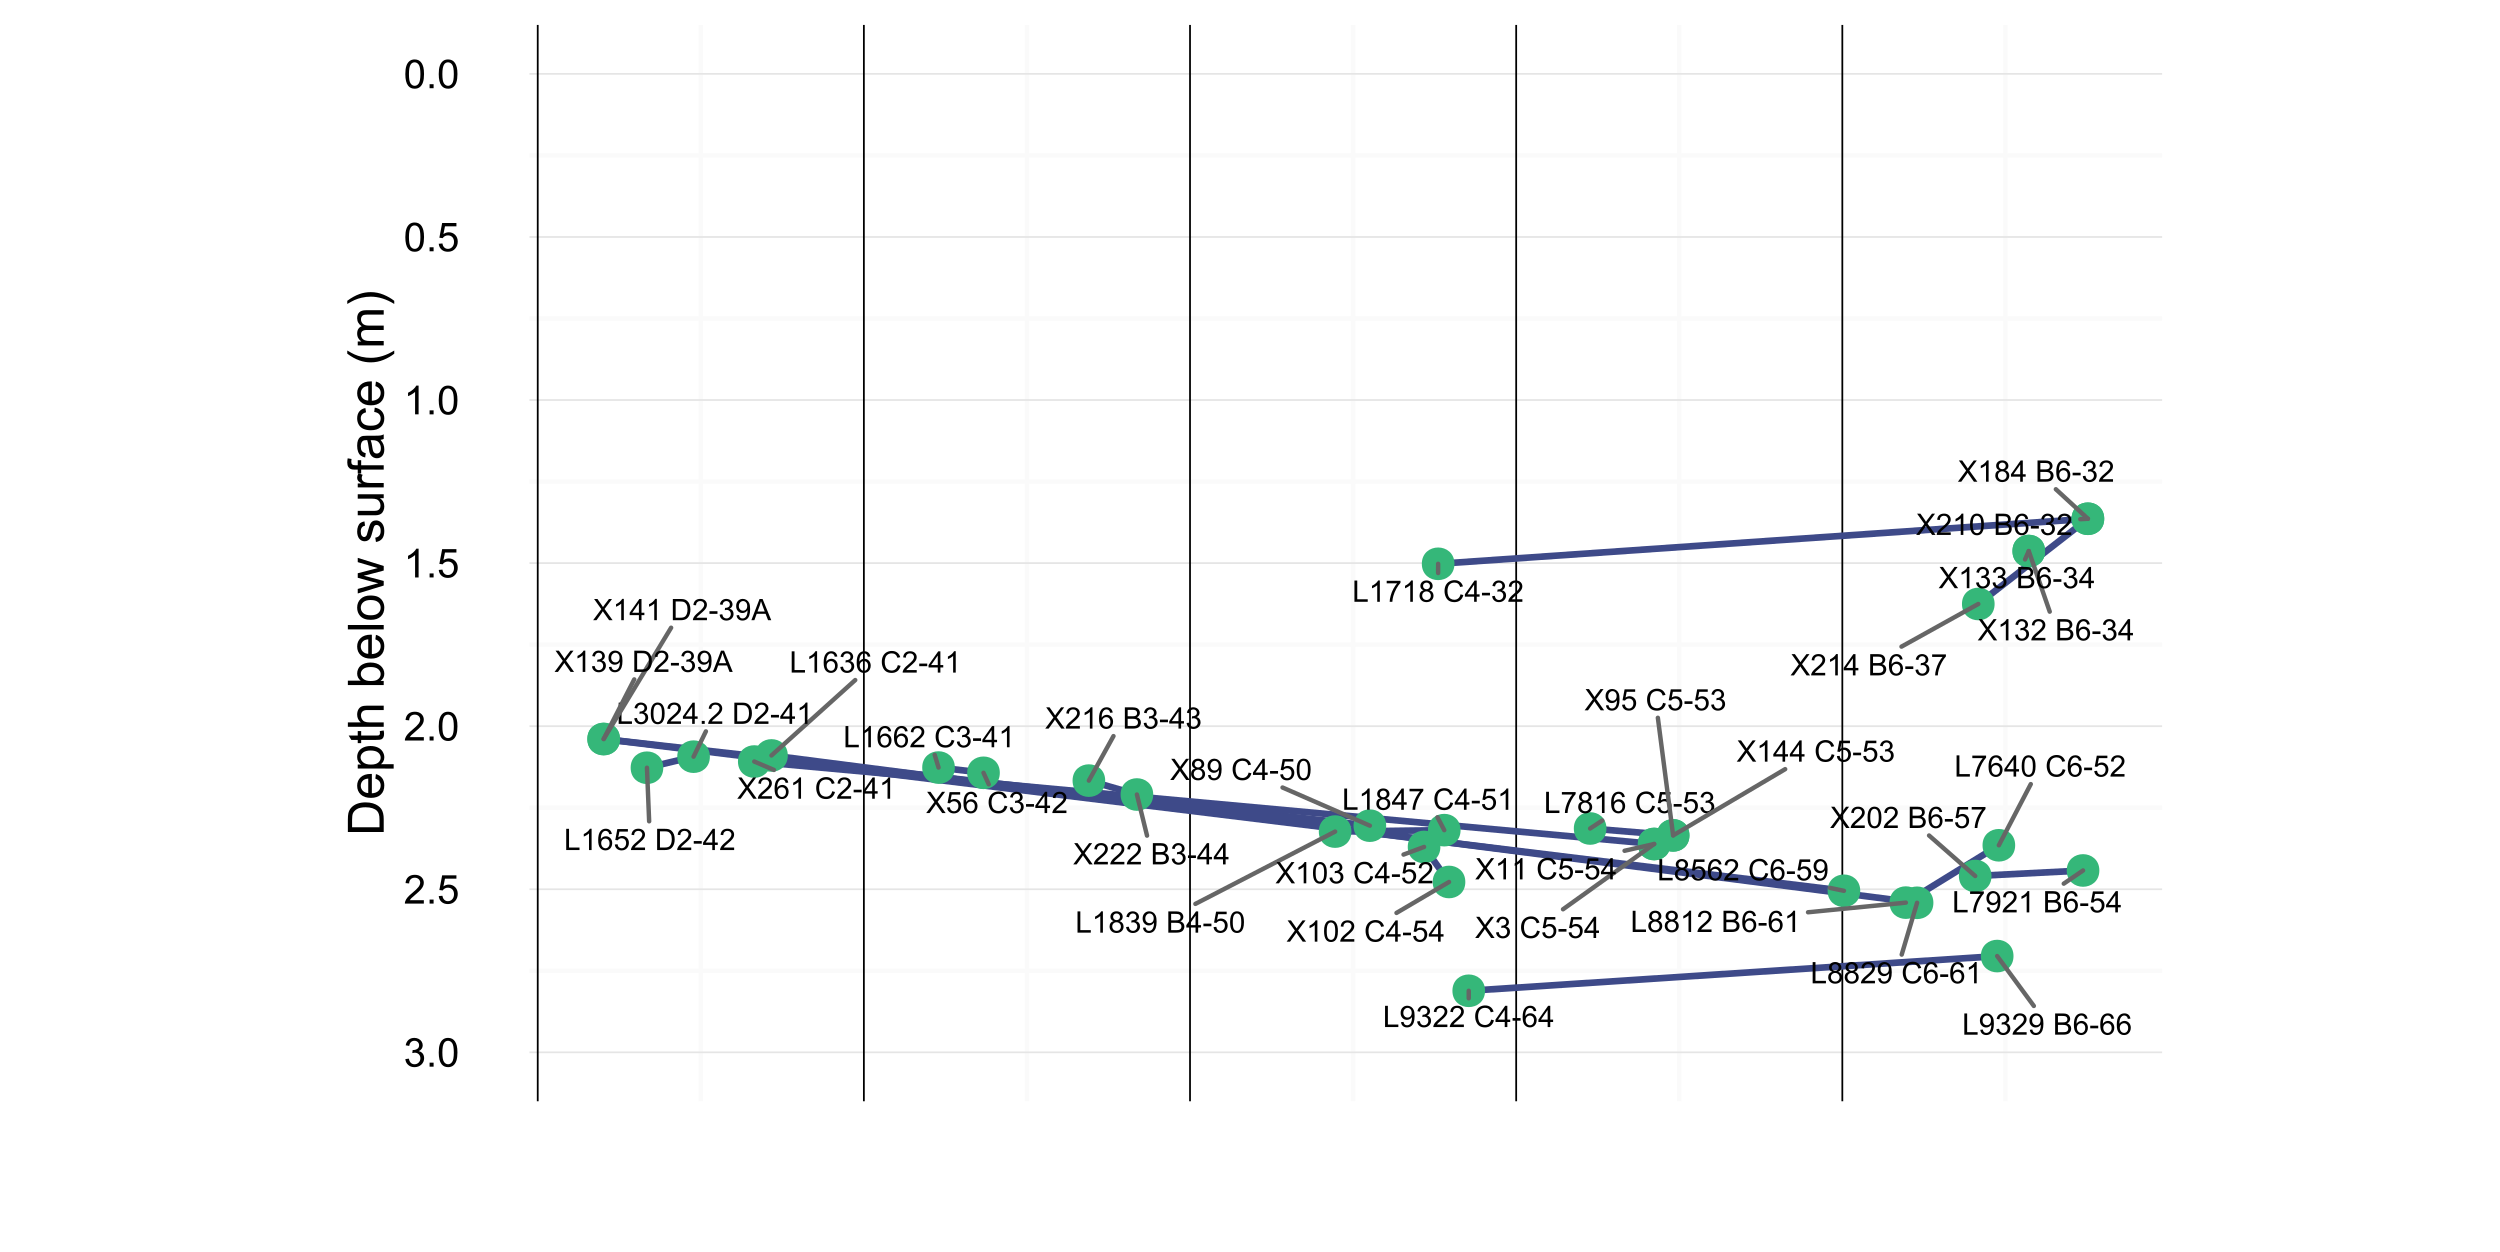 <?xml version="1.0" encoding="UTF-8"?>
<svg xmlns="http://www.w3.org/2000/svg" xmlns:xlink="http://www.w3.org/1999/xlink" width="599pt" height="300pt" viewBox="0 0 599 300" version="1.1">
<defs>
<g>
<symbol overflow="visible" id="glyph0-0">
<path style="stroke:none;" d="M 0.52 0 L 0.52 -5.09 L 1.195 -5.09 L 1.195 -0.602 L 3.703 -0.602 L 3.703 0 Z M 0.52 0 "/>
</symbol>
<symbol overflow="visible" id="glyph0-1">
<path style="stroke:none;" d="M 0.391 -1.176 L 0.988 -1.234 C 1.039 -0.949 1.137 -0.742 1.281 -0.617 C 1.422 -0.484 1.605 -0.422 1.832 -0.426 C 2.023 -0.422 2.191 -0.465 2.336 -0.559 C 2.48 -0.645 2.602 -0.762 2.695 -0.91 C 2.789 -1.055 2.867 -1.254 2.93 -1.508 C 2.992 -1.754 3.023 -2.012 3.023 -2.273 C 3.023 -2.297 3.02 -2.336 3.02 -2.398 C 2.891 -2.195 2.719 -2.035 2.504 -1.91 C 2.285 -1.785 2.051 -1.723 1.801 -1.727 C 1.379 -1.723 1.023 -1.875 0.734 -2.184 C 0.438 -2.488 0.293 -2.891 0.297 -3.395 C 0.293 -3.906 0.445 -4.324 0.75 -4.641 C 1.055 -4.953 1.434 -5.109 1.895 -5.113 C 2.223 -5.109 2.527 -5.02 2.805 -4.844 C 3.074 -4.664 3.281 -4.41 3.43 -4.082 C 3.57 -3.75 3.645 -3.273 3.645 -2.648 C 3.645 -2 3.57 -1.48 3.43 -1.094 C 3.285 -0.707 3.078 -0.414 2.801 -0.215 C 2.52 -0.016 2.191 0.082 1.82 0.086 C 1.418 0.082 1.094 -0.027 0.844 -0.246 C 0.59 -0.465 0.438 -0.773 0.391 -1.176 Z M 2.949 -3.426 C 2.945 -3.781 2.852 -4.066 2.66 -4.277 C 2.469 -4.488 2.238 -4.594 1.973 -4.594 C 1.691 -4.594 1.449 -4.48 1.246 -4.254 C 1.039 -4.027 0.938 -3.73 0.938 -3.371 C 0.938 -3.043 1.035 -2.781 1.23 -2.582 C 1.426 -2.375 1.668 -2.273 1.957 -2.277 C 2.246 -2.273 2.48 -2.375 2.668 -2.582 C 2.852 -2.781 2.945 -3.062 2.949 -3.426 Z M 2.949 -3.426 "/>
</symbol>
<symbol overflow="visible" id="glyph0-2">
<path style="stroke:none;" d="M 0.297 -1.344 L 0.926 -1.426 C 0.996 -1.066 1.117 -0.812 1.289 -0.66 C 1.461 -0.5 1.672 -0.422 1.922 -0.426 C 2.215 -0.422 2.461 -0.523 2.664 -0.73 C 2.863 -0.934 2.965 -1.188 2.969 -1.488 C 2.965 -1.777 2.871 -2.012 2.688 -2.199 C 2.496 -2.383 2.258 -2.477 1.973 -2.48 C 1.852 -2.477 1.703 -2.453 1.531 -2.41 L 1.602 -2.961 C 1.641 -2.953 1.676 -2.953 1.703 -2.953 C 1.965 -2.953 2.203 -3.02 2.422 -3.16 C 2.633 -3.293 2.742 -3.508 2.742 -3.805 C 2.742 -4.031 2.664 -4.223 2.508 -4.371 C 2.352 -4.52 2.148 -4.594 1.906 -4.598 C 1.66 -4.594 1.457 -4.516 1.297 -4.367 C 1.133 -4.211 1.031 -3.984 0.988 -3.68 L 0.359 -3.793 C 0.434 -4.207 0.609 -4.531 0.883 -4.766 C 1.152 -4.992 1.488 -5.109 1.895 -5.113 C 2.168 -5.109 2.426 -5.051 2.66 -4.934 C 2.895 -4.812 3.07 -4.648 3.195 -4.445 C 3.316 -4.238 3.379 -4.02 3.383 -3.789 C 3.379 -3.566 3.32 -3.367 3.203 -3.188 C 3.082 -3.008 2.906 -2.863 2.68 -2.758 C 2.977 -2.684 3.211 -2.539 3.383 -2.324 C 3.547 -2.102 3.633 -1.828 3.633 -1.504 C 3.633 -1.055 3.469 -0.676 3.145 -0.371 C 2.82 -0.062 2.41 0.086 1.918 0.09 C 1.465 0.086 1.094 -0.043 0.801 -0.309 C 0.504 -0.57 0.336 -0.914 0.297 -1.344 Z M 0.297 -1.344 "/>
</symbol>
<symbol overflow="visible" id="glyph0-3">
<path style="stroke:none;" d="M 3.582 -0.602 L 3.582 0 L 0.215 0 C 0.207 -0.148 0.23 -0.293 0.289 -0.434 C 0.371 -0.66 0.508 -0.883 0.699 -1.109 C 0.887 -1.328 1.16 -1.586 1.52 -1.883 C 2.066 -2.332 2.441 -2.691 2.637 -2.961 C 2.832 -3.223 2.93 -3.473 2.93 -3.711 C 2.93 -3.957 2.84 -4.168 2.664 -4.34 C 2.484 -4.508 2.254 -4.594 1.973 -4.594 C 1.668 -4.594 1.426 -4.504 1.25 -4.324 C 1.066 -4.145 0.977 -3.895 0.977 -3.574 L 0.332 -3.641 C 0.375 -4.117 0.539 -4.484 0.828 -4.734 C 1.113 -4.984 1.5 -5.109 1.988 -5.113 C 2.473 -5.109 2.859 -4.973 3.145 -4.707 C 3.43 -4.434 3.574 -4.098 3.574 -3.699 C 3.574 -3.492 3.531 -3.293 3.449 -3.098 C 3.363 -2.898 3.223 -2.691 3.031 -2.477 C 2.836 -2.254 2.516 -1.957 2.07 -1.582 C 1.691 -1.266 1.453 -1.051 1.348 -0.938 C 1.238 -0.824 1.148 -0.711 1.082 -0.602 Z M 3.582 -0.602 "/>
</symbol>
<symbol overflow="visible" id="glyph0-4">
<path style="stroke:none;" d=""/>
</symbol>
<symbol overflow="visible" id="glyph0-5">
<path style="stroke:none;" d="M 4.184 -1.785 L 4.855 -1.613 C 4.711 -1.059 4.457 -0.637 4.094 -0.348 C 3.723 -0.059 3.273 0.082 2.746 0.086 C 2.195 0.082 1.75 -0.027 1.41 -0.246 C 1.062 -0.469 0.801 -0.793 0.625 -1.219 C 0.441 -1.641 0.352 -2.094 0.355 -2.586 C 0.352 -3.109 0.453 -3.57 0.656 -3.969 C 0.859 -4.359 1.145 -4.66 1.52 -4.871 C 1.891 -5.074 2.305 -5.18 2.758 -5.18 C 3.266 -5.18 3.695 -5.047 4.043 -4.789 C 4.387 -4.527 4.629 -4.164 4.77 -3.695 L 4.105 -3.539 C 3.984 -3.906 3.812 -4.176 3.59 -4.348 C 3.363 -4.516 3.082 -4.598 2.742 -4.602 C 2.352 -4.598 2.023 -4.504 1.762 -4.32 C 1.496 -4.129 1.312 -3.879 1.207 -3.562 C 1.102 -3.246 1.047 -2.918 1.051 -2.586 C 1.047 -2.148 1.109 -1.773 1.238 -1.453 C 1.359 -1.129 1.555 -0.887 1.824 -0.727 C 2.09 -0.566 2.379 -0.484 2.691 -0.488 C 3.066 -0.484 3.387 -0.594 3.648 -0.816 C 3.91 -1.031 4.09 -1.355 4.184 -1.785 Z M 4.184 -1.785 "/>
</symbol>
<symbol overflow="visible" id="glyph0-6">
<path style="stroke:none;" d="M 2.301 0 L 2.301 -1.219 L 0.09 -1.219 L 0.09 -1.793 L 2.414 -5.09 L 2.926 -5.09 L 2.926 -1.793 L 3.613 -1.793 L 3.613 -1.219 L 2.926 -1.219 L 2.926 0 Z M 2.301 -1.793 L 2.301 -4.09 L 0.703 -1.793 Z M 2.301 -1.793 "/>
</symbol>
<symbol overflow="visible" id="glyph0-7">
<path style="stroke:none;" d="M 0.227 -1.527 L 0.227 -2.156 L 2.145 -2.156 L 2.145 -1.527 Z M 0.227 -1.527 "/>
</symbol>
<symbol overflow="visible" id="glyph0-8">
<path style="stroke:none;" d="M 3.539 -3.844 L 2.918 -3.797 C 2.863 -4.039 2.781 -4.215 2.68 -4.332 C 2.508 -4.504 2.301 -4.594 2.055 -4.598 C 1.855 -4.594 1.68 -4.539 1.531 -4.434 C 1.332 -4.285 1.18 -4.074 1.066 -3.801 C 0.949 -3.523 0.891 -3.133 0.891 -2.625 C 1.039 -2.852 1.223 -3.02 1.441 -3.137 C 1.66 -3.246 1.887 -3.305 2.125 -3.305 C 2.539 -3.305 2.895 -3.148 3.188 -2.844 C 3.48 -2.531 3.625 -2.137 3.629 -1.652 C 3.625 -1.332 3.559 -1.035 3.422 -0.762 C 3.281 -0.488 3.09 -0.277 2.852 -0.133 C 2.609 0.012 2.336 0.082 2.035 0.086 C 1.512 0.082 1.086 -0.105 0.758 -0.488 C 0.426 -0.867 0.262 -1.5 0.266 -2.383 C 0.262 -3.363 0.445 -4.078 0.812 -4.527 C 1.129 -4.914 1.555 -5.109 2.094 -5.113 C 2.492 -5.109 2.82 -4.996 3.078 -4.773 C 3.328 -4.547 3.484 -4.238 3.539 -3.844 Z M 0.988 -1.648 C 0.984 -1.43 1.031 -1.227 1.125 -1.031 C 1.215 -0.832 1.34 -0.68 1.508 -0.578 C 1.668 -0.473 1.84 -0.422 2.023 -0.426 C 2.285 -0.422 2.516 -0.527 2.707 -0.746 C 2.895 -0.957 2.988 -1.246 2.992 -1.613 C 2.988 -1.965 2.895 -2.242 2.711 -2.445 C 2.52 -2.645 2.281 -2.746 2 -2.75 C 1.715 -2.746 1.477 -2.645 1.281 -2.445 C 1.082 -2.242 0.984 -1.977 0.988 -1.648 Z M 0.988 -1.648 "/>
</symbol>
<symbol overflow="visible" id="glyph0-9">
<path style="stroke:none;" d="M 0.336 -4.426 L 0.336 -5.027 L 3.633 -5.027 L 3.633 -4.539 C 3.309 -4.191 2.984 -3.734 2.668 -3.164 C 2.348 -2.59 2.102 -2 1.93 -1.398 C 1.801 -0.973 1.723 -0.508 1.691 0 L 1.051 0 C 1.051 -0.398 1.129 -0.883 1.285 -1.453 C 1.434 -2.02 1.652 -2.566 1.934 -3.094 C 2.215 -3.617 2.512 -4.059 2.832 -4.426 Z M 0.336 -4.426 "/>
</symbol>
<symbol overflow="visible" id="glyph0-10">
<path style="stroke:none;" d="M 2.648 0 L 2.023 0 L 2.023 -3.984 C 1.871 -3.84 1.676 -3.695 1.434 -3.551 C 1.188 -3.406 0.969 -3.297 0.773 -3.23 L 0.773 -3.836 C 1.125 -3.996 1.43 -4.195 1.691 -4.43 C 1.949 -4.664 2.133 -4.891 2.246 -5.113 L 2.648 -5.113 Z M 2.648 0 "/>
</symbol>
<symbol overflow="visible" id="glyph0-11">
<path style="stroke:none;" d="M 0.52 0 L 0.52 -5.09 L 2.43 -5.09 C 2.816 -5.086 3.129 -5.035 3.367 -4.934 C 3.598 -4.832 3.781 -4.672 3.918 -4.461 C 4.051 -4.242 4.117 -4.02 4.121 -3.789 C 4.117 -3.566 4.059 -3.359 3.941 -3.172 C 3.82 -2.977 3.641 -2.824 3.406 -2.711 C 3.711 -2.617 3.949 -2.461 4.117 -2.246 C 4.281 -2.027 4.363 -1.773 4.367 -1.477 C 4.363 -1.234 4.312 -1.012 4.215 -0.809 C 4.109 -0.605 3.984 -0.445 3.84 -0.336 C 3.688 -0.223 3.504 -0.141 3.281 -0.086 C 3.059 -0.027 2.785 0 2.461 0 Z M 1.195 -2.953 L 2.297 -2.953 C 2.594 -2.953 2.805 -2.973 2.938 -3.012 C 3.105 -3.059 3.234 -3.141 3.324 -3.262 C 3.41 -3.379 3.457 -3.527 3.457 -3.711 C 3.457 -3.875 3.414 -4.023 3.332 -4.156 C 3.25 -4.281 3.133 -4.371 2.984 -4.418 C 2.832 -4.465 2.574 -4.488 2.211 -4.492 L 1.195 -4.492 Z M 1.195 -0.602 L 2.461 -0.602 C 2.68 -0.598 2.832 -0.605 2.922 -0.625 C 3.074 -0.652 3.203 -0.699 3.309 -0.766 C 3.41 -0.828 3.496 -0.922 3.566 -1.047 C 3.633 -1.168 3.668 -1.312 3.668 -1.477 C 3.668 -1.664 3.617 -1.828 3.52 -1.969 C 3.422 -2.109 3.289 -2.207 3.117 -2.266 C 2.945 -2.32 2.695 -2.348 2.371 -2.352 L 1.195 -2.352 Z M 1.195 -0.602 "/>
</symbol>
<symbol overflow="visible" id="glyph0-12">
<path style="stroke:none;" d="M 0.297 -1.332 L 0.953 -1.391 C 0.996 -1.066 1.109 -0.828 1.289 -0.668 C 1.465 -0.504 1.676 -0.422 1.93 -0.426 C 2.227 -0.422 2.484 -0.535 2.695 -0.766 C 2.902 -0.992 3.004 -1.293 3.008 -1.672 C 3.004 -2.023 2.906 -2.305 2.707 -2.516 C 2.504 -2.719 2.242 -2.824 1.922 -2.824 C 1.719 -2.824 1.535 -2.777 1.375 -2.688 C 1.211 -2.594 1.082 -2.477 0.992 -2.332 L 0.406 -2.406 L 0.898 -5.023 L 3.43 -5.023 L 3.43 -4.426 L 1.398 -4.426 L 1.125 -3.055 C 1.43 -3.266 1.75 -3.375 2.086 -3.375 C 2.531 -3.375 2.906 -3.219 3.211 -2.914 C 3.516 -2.602 3.668 -2.207 3.672 -1.727 C 3.668 -1.262 3.535 -0.863 3.27 -0.531 C 2.941 -0.121 2.492 0.082 1.93 0.086 C 1.465 0.082 1.09 -0.043 0.797 -0.301 C 0.504 -0.559 0.336 -0.902 0.297 -1.332 Z M 0.297 -1.332 "/>
</symbol>
<symbol overflow="visible" id="glyph0-13">
<path style="stroke:none;" d="M 1.258 -2.762 C 0.996 -2.852 0.805 -2.988 0.68 -3.164 C 0.555 -3.34 0.492 -3.551 0.492 -3.801 C 0.492 -4.168 0.625 -4.48 0.891 -4.734 C 1.156 -4.984 1.512 -5.109 1.957 -5.113 C 2.398 -5.109 2.754 -4.98 3.027 -4.727 C 3.297 -4.465 3.434 -4.148 3.434 -3.781 C 3.434 -3.543 3.371 -3.34 3.246 -3.164 C 3.121 -2.988 2.934 -2.852 2.684 -2.762 C 2.996 -2.656 3.234 -2.492 3.398 -2.266 C 3.562 -2.035 3.645 -1.766 3.645 -1.457 C 3.645 -1.016 3.488 -0.648 3.18 -0.355 C 2.871 -0.062 2.465 0.082 1.965 0.086 C 1.457 0.082 1.055 -0.062 0.75 -0.359 C 0.441 -0.652 0.285 -1.023 0.289 -1.473 C 0.285 -1.801 0.371 -2.078 0.539 -2.305 C 0.707 -2.523 0.945 -2.676 1.258 -2.762 Z M 1.133 -3.82 C 1.129 -3.578 1.207 -3.379 1.363 -3.23 C 1.516 -3.074 1.719 -3 1.969 -3 C 2.211 -3 2.406 -3.074 2.562 -3.227 C 2.711 -3.379 2.789 -3.566 2.793 -3.785 C 2.789 -4.012 2.711 -4.203 2.555 -4.363 C 2.395 -4.516 2.195 -4.594 1.961 -4.598 C 1.723 -4.594 1.523 -4.516 1.367 -4.367 C 1.207 -4.211 1.129 -4.031 1.133 -3.82 Z M 0.93 -1.469 C 0.926 -1.289 0.969 -1.117 1.055 -0.953 C 1.141 -0.785 1.266 -0.656 1.434 -0.562 C 1.598 -0.469 1.777 -0.422 1.973 -0.426 C 2.27 -0.422 2.516 -0.52 2.711 -0.715 C 2.902 -0.906 3 -1.148 3.004 -1.449 C 3 -1.746 2.898 -1.996 2.703 -2.195 C 2.5 -2.391 2.25 -2.488 1.953 -2.492 C 1.656 -2.488 1.414 -2.391 1.219 -2.199 C 1.023 -2 0.926 -1.758 0.93 -1.469 Z M 0.93 -1.469 "/>
</symbol>
<symbol overflow="visible" id="glyph0-14">
<path style="stroke:none;" d="M 0.297 -2.512 C 0.293 -3.109 0.355 -3.594 0.48 -3.965 C 0.605 -4.328 0.789 -4.609 1.031 -4.812 C 1.273 -5.008 1.582 -5.109 1.957 -5.113 C 2.23 -5.109 2.469 -5.055 2.676 -4.945 C 2.879 -4.836 3.047 -4.676 3.184 -4.469 C 3.316 -4.262 3.422 -4.012 3.5 -3.715 C 3.574 -3.418 3.613 -3.016 3.617 -2.512 C 3.613 -1.91 3.551 -1.426 3.43 -1.062 C 3.305 -0.695 3.121 -0.414 2.879 -0.215 C 2.633 -0.016 2.328 0.082 1.957 0.086 C 1.465 0.082 1.078 -0.09 0.801 -0.441 C 0.461 -0.863 0.293 -1.555 0.297 -2.512 Z M 0.938 -2.512 C 0.938 -1.672 1.035 -1.113 1.23 -0.84 C 1.426 -0.559 1.668 -0.422 1.957 -0.426 C 2.242 -0.422 2.48 -0.562 2.68 -0.844 C 2.871 -1.121 2.969 -1.676 2.973 -2.512 C 2.969 -3.348 2.871 -3.902 2.68 -4.18 C 2.48 -4.453 2.238 -4.594 1.949 -4.594 C 1.66 -4.594 1.43 -4.473 1.262 -4.23 C 1.043 -3.918 0.938 -3.344 0.938 -2.512 Z M 0.938 -2.512 "/>
</symbol>
<symbol overflow="visible" id="glyph0-15">
<path style="stroke:none;" d="M 0.547 0 L 0.547 -5.09 L 2.305 -5.09 C 2.695 -5.086 3 -5.062 3.211 -5.02 C 3.5 -4.949 3.746 -4.828 3.957 -4.652 C 4.223 -4.426 4.426 -4.133 4.559 -3.781 C 4.691 -3.426 4.758 -3.023 4.758 -2.574 C 4.758 -2.184 4.711 -1.84 4.621 -1.543 C 4.531 -1.242 4.414 -0.996 4.273 -0.805 C 4.129 -0.605 3.977 -0.453 3.809 -0.34 C 3.641 -0.227 3.438 -0.141 3.203 -0.086 C 2.965 -0.027 2.691 0 2.387 0 Z M 1.223 -0.602 L 2.309 -0.602 C 2.645 -0.598 2.906 -0.629 3.098 -0.695 C 3.289 -0.754 3.441 -0.84 3.555 -0.957 C 3.715 -1.113 3.84 -1.328 3.93 -1.602 C 4.016 -1.867 4.059 -2.195 4.062 -2.586 C 4.059 -3.113 3.973 -3.523 3.801 -3.812 C 3.625 -4.098 3.414 -4.289 3.164 -4.387 C 2.984 -4.453 2.691 -4.488 2.293 -4.492 L 1.223 -4.492 Z M 1.223 -0.602 "/>
</symbol>
<symbol overflow="visible" id="glyph0-16">
<path style="stroke:none;" d="M 0.645 0 L 0.645 -0.711 L 1.359 -0.711 L 1.359 0 Z M 0.645 0 "/>
</symbol>
<symbol overflow="visible" id="glyph0-17">
<path style="stroke:none;" d="M 0.031 0 L 2 -2.652 L 0.266 -5.09 L 1.066 -5.09 L 1.988 -3.785 C 2.176 -3.512 2.312 -3.301 2.398 -3.16 C 2.508 -3.34 2.645 -3.535 2.805 -3.742 L 3.828 -5.09 L 4.559 -5.09 L 2.773 -2.691 L 4.699 0 L 3.867 0 L 2.586 -1.816 C 2.508 -1.918 2.434 -2.031 2.363 -2.156 C 2.246 -1.969 2.164 -1.84 2.117 -1.773 L 0.84 0 Z M 0.031 0 "/>
</symbol>
<symbol overflow="visible" id="glyph0-18">
<path style="stroke:none;" d="M -0.012 0 L 1.945 -5.09 L 2.672 -5.09 L 4.754 0 L 3.988 0 L 3.395 -1.543 L 1.266 -1.543 L 0.703 0 Z M 1.457 -2.09 L 3.184 -2.09 L 2.652 -3.5 C 2.488 -3.926 2.367 -4.281 2.293 -4.559 C 2.223 -4.23 2.133 -3.906 2.02 -3.586 Z M 1.457 -2.09 "/>
</symbol>
<symbol overflow="visible" id="glyph1-0">
<path style="stroke:none;" d="M 0.402 -1.812 L 1.246 -1.926 C 1.34 -1.445 1.504 -1.102 1.738 -0.895 C 1.969 -0.68 2.254 -0.574 2.594 -0.578 C 2.988 -0.574 3.324 -0.711 3.598 -0.988 C 3.871 -1.262 4.008 -1.602 4.008 -2.012 C 4.008 -2.395 3.879 -2.715 3.629 -2.969 C 3.371 -3.219 3.051 -3.344 2.664 -3.348 C 2.5 -3.344 2.301 -3.312 2.066 -3.254 L 2.16 -3.992 C 2.215 -3.984 2.262 -3.984 2.297 -3.984 C 2.656 -3.984 2.977 -4.078 3.266 -4.266 C 3.551 -4.453 3.695 -4.742 3.699 -5.133 C 3.695 -5.441 3.59 -5.695 3.383 -5.902 C 3.172 -6.102 2.902 -6.203 2.574 -6.207 C 2.242 -6.203 1.969 -6.102 1.754 -5.895 C 1.531 -5.688 1.391 -5.379 1.332 -4.969 L 0.488 -5.117 C 0.586 -5.68 0.82 -6.121 1.188 -6.434 C 1.551 -6.742 2.008 -6.895 2.555 -6.898 C 2.93 -6.895 3.273 -6.816 3.59 -6.656 C 3.902 -6.496 4.145 -6.277 4.312 -6 C 4.48 -5.719 4.562 -5.422 4.566 -5.113 C 4.562 -4.812 4.484 -4.543 4.324 -4.301 C 4.164 -4.059 3.926 -3.863 3.617 -3.723 C 4.02 -3.625 4.336 -3.43 4.562 -3.137 C 4.785 -2.84 4.898 -2.473 4.902 -2.031 C 4.898 -1.426 4.68 -0.918 4.246 -0.504 C 3.805 -0.09 3.25 0.117 2.586 0.121 C 1.98 0.117 1.48 -0.059 1.086 -0.418 C 0.684 -0.773 0.457 -1.238 0.402 -1.812 Z M 0.402 -1.812 "/>
</symbol>
<symbol overflow="visible" id="glyph1-1">
<path style="stroke:none;" d="M 0.871 0 L 0.871 -0.961 L 1.832 -0.961 L 1.832 0 Z M 0.871 0 "/>
</symbol>
<symbol overflow="visible" id="glyph1-2">
<path style="stroke:none;" d="M 0.398 -3.391 C 0.398 -4.199 0.48 -4.852 0.648 -5.352 C 0.812 -5.844 1.062 -6.227 1.395 -6.496 C 1.723 -6.762 2.137 -6.895 2.641 -6.898 C 3.004 -6.895 3.328 -6.82 3.609 -6.676 C 3.887 -6.523 4.113 -6.312 4.297 -6.035 C 4.477 -5.754 4.621 -5.41 4.723 -5.012 C 4.824 -4.605 4.875 -4.066 4.879 -3.391 C 4.875 -2.582 4.793 -1.93 4.629 -1.438 C 4.465 -0.938 4.215 -0.555 3.887 -0.289 C 3.555 -0.016 3.141 0.117 2.641 0.117 C 1.973 0.117 1.453 -0.117 1.078 -0.594 C 0.625 -1.164 0.398 -2.098 0.398 -3.391 Z M 1.266 -3.391 C 1.266 -2.258 1.395 -1.508 1.66 -1.137 C 1.922 -0.762 2.25 -0.574 2.641 -0.578 C 3.023 -0.574 3.348 -0.762 3.613 -1.141 C 3.875 -1.512 4.008 -2.262 4.012 -3.391 C 4.008 -4.52 3.875 -5.27 3.613 -5.645 C 3.348 -6.012 3.02 -6.199 2.629 -6.203 C 2.238 -6.199 1.93 -6.035 1.703 -5.711 C 1.41 -5.289 1.266 -4.516 1.266 -3.391 Z M 1.266 -3.391 "/>
</symbol>
<symbol overflow="visible" id="glyph1-3">
<path style="stroke:none;" d="M 4.832 -0.812 L 4.832 0 L 0.289 0 C 0.281 -0.203 0.316 -0.398 0.391 -0.586 C 0.504 -0.895 0.688 -1.199 0.945 -1.5 C 1.195 -1.797 1.562 -2.141 2.047 -2.539 C 2.789 -3.148 3.297 -3.637 3.562 -3.996 C 3.824 -4.352 3.953 -4.688 3.957 -5.012 C 3.953 -5.34 3.836 -5.621 3.598 -5.855 C 3.355 -6.082 3.043 -6.199 2.664 -6.203 C 2.254 -6.199 1.93 -6.078 1.688 -5.836 C 1.441 -5.59 1.316 -5.25 1.316 -4.824 L 0.449 -4.914 C 0.508 -5.559 0.73 -6.051 1.121 -6.391 C 1.504 -6.727 2.023 -6.895 2.68 -6.898 C 3.336 -6.895 3.859 -6.715 4.246 -6.352 C 4.629 -5.984 4.82 -5.531 4.824 -4.992 C 4.82 -4.715 4.766 -4.441 4.652 -4.18 C 4.539 -3.91 4.352 -3.633 4.094 -3.34 C 3.832 -3.047 3.398 -2.645 2.793 -2.133 C 2.285 -1.707 1.961 -1.418 1.816 -1.266 C 1.672 -1.113 1.551 -0.961 1.461 -0.812 Z M 4.832 -0.812 "/>
</symbol>
<symbol overflow="visible" id="glyph1-4">
<path style="stroke:none;" d="M 0.398 -1.801 L 1.285 -1.875 C 1.348 -1.441 1.5 -1.117 1.742 -0.902 C 1.977 -0.684 2.266 -0.574 2.605 -0.578 C 3.008 -0.574 3.352 -0.727 3.637 -1.035 C 3.914 -1.34 4.055 -1.746 4.059 -2.254 C 4.055 -2.734 3.918 -3.113 3.652 -3.395 C 3.379 -3.668 3.027 -3.809 2.594 -3.812 C 2.316 -3.809 2.07 -3.746 1.855 -3.625 C 1.633 -3.5 1.461 -3.34 1.34 -3.145 L 0.547 -3.25 L 1.215 -6.777 L 4.633 -6.777 L 4.633 -5.973 L 1.891 -5.973 L 1.52 -4.125 C 1.926 -4.41 2.359 -4.551 2.816 -4.555 C 3.414 -4.551 3.922 -4.344 4.336 -3.93 C 4.746 -3.512 4.949 -2.977 4.953 -2.328 C 4.949 -1.703 4.77 -1.168 4.41 -0.719 C 3.969 -0.16 3.367 0.117 2.605 0.117 C 1.977 0.117 1.465 -0.055 1.074 -0.406 C 0.676 -0.754 0.453 -1.219 0.398 -1.801 Z M 0.398 -1.801 "/>
</symbol>
<symbol overflow="visible" id="glyph1-5">
<path style="stroke:none;" d="M 3.578 0 L 2.734 0 L 2.734 -5.375 C 2.527 -5.18 2.262 -4.988 1.934 -4.793 C 1.602 -4.598 1.305 -4.453 1.047 -4.359 L 1.047 -5.176 C 1.516 -5.395 1.926 -5.664 2.281 -5.98 C 2.633 -6.293 2.883 -6.598 3.031 -6.898 L 3.578 -6.898 Z M 3.578 0 "/>
</symbol>
<symbol overflow="visible" id="glyph2-0">
<path style="stroke:none;" d="M 0 -0.926 L -8.59 -0.926 L -8.59 -3.887 C -8.59 -4.551 -8.547 -5.062 -8.469 -5.414 C -8.352 -5.906 -8.148 -6.324 -7.852 -6.676 C -7.469 -7.125 -6.977 -7.465 -6.383 -7.691 C -5.781 -7.914 -5.102 -8.027 -4.34 -8.027 C -3.688 -8.027 -3.109 -7.949 -2.605 -7.797 C -2.102 -7.645 -1.684 -7.449 -1.355 -7.211 C -1.02 -6.973 -0.762 -6.711 -0.574 -6.43 C -0.387 -6.145 -0.242 -5.805 -0.145 -5.406 C -0.047 -5.004 0 -4.543 0 -4.023 Z M -1.012 -2.062 L -1.012 -3.898 C -1.008 -4.461 -1.059 -4.906 -1.168 -5.227 C -1.27 -5.547 -1.422 -5.805 -1.617 -6 C -1.883 -6.27 -2.242 -6.477 -2.703 -6.629 C -3.156 -6.777 -3.711 -6.855 -4.359 -6.855 C -5.258 -6.855 -5.945 -6.707 -6.43 -6.41 C -6.91 -6.113 -7.234 -5.754 -7.398 -5.34 C -7.516 -5.031 -7.574 -4.543 -7.578 -3.867 L -7.578 -2.062 Z M -1.012 -2.062 "/>
</symbol>
<symbol overflow="visible" id="glyph2-1">
<path style="stroke:none;" d="M -2.004 -5.051 L -1.867 -6.141 C -1.23 -5.969 -0.738 -5.648 -0.387 -5.184 C -0.035 -4.719 0.141 -4.125 0.141 -3.406 C 0.141 -2.492 -0.137 -1.77 -0.699 -1.238 C -1.254 -0.703 -2.043 -0.438 -3.059 -0.441 C -4.105 -0.438 -4.918 -0.707 -5.496 -1.25 C -6.074 -1.785 -6.363 -2.484 -6.363 -3.348 C -6.363 -4.176 -6.078 -4.855 -5.512 -5.383 C -4.945 -5.91 -4.148 -6.176 -3.121 -6.176 C -3.055 -6.176 -2.961 -6.172 -2.84 -6.172 L -2.844 -1.531 C -2.156 -1.566 -1.633 -1.762 -1.27 -2.109 C -0.906 -2.457 -0.727 -2.891 -0.727 -3.41 C -0.727 -3.797 -0.828 -4.125 -1.031 -4.402 C -1.234 -4.672 -1.559 -4.891 -2.004 -5.051 Z M -3.711 -1.59 L -3.707 -5.062 C -4.227 -5.016 -4.621 -4.883 -4.887 -4.664 C -5.293 -4.328 -5.496 -3.891 -5.496 -3.359 C -5.496 -2.871 -5.332 -2.465 -5.008 -2.137 C -4.684 -1.805 -4.25 -1.621 -3.711 -1.59 Z M -3.711 -1.59 "/>
</symbol>
<symbol overflow="visible" id="glyph2-2">
<path style="stroke:none;" d="M 2.383 -0.789 L -6.223 -0.793 L -6.223 -1.754 L -5.414 -1.754 C -5.73 -1.977 -5.965 -2.234 -6.125 -2.52 C -6.281 -2.805 -6.363 -3.148 -6.363 -3.559 C -6.363 -4.082 -6.227 -4.551 -5.953 -4.961 C -5.68 -5.363 -5.293 -5.672 -4.793 -5.883 C -4.293 -6.09 -3.746 -6.191 -3.156 -6.195 C -2.52 -6.191 -1.945 -6.078 -1.438 -5.852 C -0.922 -5.621 -0.531 -5.289 -0.266 -4.855 C 0.008 -4.418 0.141 -3.961 0.141 -3.48 C 0.141 -3.129 0.066 -2.812 -0.082 -2.535 C -0.23 -2.254 -0.418 -2.023 -0.645 -1.844 L 2.383 -1.844 Z M -3.078 -1.746 C -2.273 -1.746 -1.684 -1.906 -1.301 -2.23 C -0.918 -2.555 -0.727 -2.949 -0.727 -3.41 C -0.727 -3.879 -0.922 -4.277 -1.32 -4.613 C -1.711 -4.945 -2.328 -5.113 -3.164 -5.117 C -3.953 -5.113 -4.547 -4.949 -4.945 -4.625 C -5.34 -4.297 -5.535 -3.91 -5.539 -3.457 C -5.535 -3.008 -5.324 -2.609 -4.906 -2.266 C -4.484 -1.918 -3.875 -1.746 -3.078 -1.746 Z M -3.078 -1.746 "/>
</symbol>
<symbol overflow="visible" id="glyph2-3">
<path style="stroke:none;" d="M -0.941 -3.094 L -0.012 -3.246 C 0.051 -2.949 0.082 -2.684 0.082 -2.449 C 0.082 -2.066 0.023 -1.77 -0.098 -1.559 C -0.219 -1.348 -0.379 -1.199 -0.574 -1.113 C -0.77 -1.027 -1.184 -0.984 -1.82 -0.984 L -5.402 -0.984 L -5.402 -0.211 L -6.223 -0.211 L -6.223 -0.984 L -7.766 -0.984 L -8.398 -2.035 L -6.223 -2.035 L -6.223 -3.094 L -5.402 -3.094 L -5.402 -2.035 L -1.762 -2.031 C -1.461 -2.027 -1.27 -2.047 -1.184 -2.086 C -1.098 -2.125 -1.027 -2.184 -0.977 -2.27 C -0.926 -2.352 -0.902 -2.473 -0.902 -2.633 C -0.902 -2.742 -0.914 -2.898 -0.941 -3.094 Z M -0.941 -3.094 "/>
</symbol>
<symbol overflow="visible" id="glyph2-4">
<path style="stroke:none;" d="M 0 -0.789 L -8.59 -0.793 L -8.59 -1.848 L -5.508 -1.848 C -6.078 -2.336 -6.363 -2.957 -6.363 -3.711 C -6.363 -4.164 -6.27 -4.566 -6.09 -4.91 C -5.906 -5.25 -5.656 -5.492 -5.34 -5.641 C -5.016 -5.785 -4.551 -5.859 -3.941 -5.859 L 0 -5.859 L 0 -4.805 L -3.941 -4.805 C -4.469 -4.805 -4.852 -4.688 -5.094 -4.461 C -5.328 -4.227 -5.449 -3.906 -5.453 -3.492 C -5.449 -3.18 -5.367 -2.883 -5.211 -2.609 C -5.047 -2.332 -4.828 -2.137 -4.551 -2.023 C -4.273 -1.902 -3.891 -1.844 -3.406 -1.848 L 0 -1.844 Z M 0 -0.789 "/>
</symbol>
<symbol overflow="visible" id="glyph2-5">
<path style="stroke:none;" d=""/>
</symbol>
<symbol overflow="visible" id="glyph2-6">
<path style="stroke:none;" d="M 0 -1.766 L 0 -0.785 L -8.59 -0.785 L -8.59 -1.84 L -5.523 -1.84 C -6.082 -2.285 -6.363 -2.852 -6.363 -3.547 C -6.363 -3.922 -6.285 -4.285 -6.129 -4.629 C -5.973 -4.973 -5.754 -5.254 -5.48 -5.473 C -5.199 -5.691 -4.863 -5.863 -4.469 -5.992 C -4.074 -6.113 -3.652 -6.176 -3.203 -6.18 C -2.137 -6.176 -1.312 -5.914 -0.73 -5.391 C -0.148 -4.863 0.141 -4.23 0.141 -3.492 C 0.141 -2.758 -0.164 -2.18 -0.777 -1.766 Z M -3.156 -1.754 C -2.41 -1.75 -1.871 -1.852 -1.539 -2.055 C -0.996 -2.387 -0.727 -2.836 -0.727 -3.406 C -0.727 -3.859 -0.926 -4.258 -1.324 -4.598 C -1.723 -4.93 -2.32 -5.098 -3.117 -5.102 C -3.93 -5.098 -4.527 -4.938 -4.914 -4.617 C -5.301 -4.297 -5.496 -3.906 -5.496 -3.453 C -5.496 -2.988 -5.293 -2.59 -4.895 -2.258 C -4.492 -1.918 -3.914 -1.75 -3.156 -1.754 Z M -3.156 -1.754 "/>
</symbol>
<symbol overflow="visible" id="glyph2-7">
<path style="stroke:none;" d="M 0 -0.766 L -8.59 -0.77 L -8.59 -1.824 L 0 -1.82 Z M 0 -0.766 "/>
</symbol>
<symbol overflow="visible" id="glyph2-8">
<path style="stroke:none;" d="M -3.109 -0.398 C -4.262 -0.398 -5.117 -0.719 -5.672 -1.359 C -6.133 -1.895 -6.363 -2.547 -6.363 -3.316 C -6.363 -4.172 -6.082 -4.871 -5.52 -5.414 C -4.957 -5.953 -4.184 -6.223 -3.199 -6.227 C -2.395 -6.223 -1.762 -6.102 -1.309 -5.867 C -0.848 -5.625 -0.492 -5.277 -0.238 -4.82 C 0.016 -4.359 0.141 -3.859 0.141 -3.316 C 0.141 -2.441 -0.137 -1.734 -0.695 -1.203 C -1.254 -0.664 -2.059 -0.398 -3.109 -0.398 Z M -3.109 -1.484 C -2.309 -1.48 -1.711 -1.656 -1.32 -2.004 C -0.922 -2.348 -0.727 -2.785 -0.727 -3.316 C -0.727 -3.84 -0.926 -4.273 -1.324 -4.621 C -1.723 -4.969 -2.328 -5.145 -3.145 -5.145 C -3.914 -5.145 -4.496 -4.969 -4.895 -4.617 C -5.289 -4.266 -5.488 -3.832 -5.492 -3.316 C -5.488 -2.789 -5.293 -2.352 -4.898 -2.004 C -4.5 -1.656 -3.902 -1.48 -3.109 -1.484 Z M -3.109 -1.484 "/>
</symbol>
<symbol overflow="visible" id="glyph2-9">
<path style="stroke:none;" d="M 0 -1.938 L -6.223 -0.035 L -6.223 -1.125 L -2.633 -2.117 L -1.293 -2.484 C -1.359 -2.5 -1.789 -2.605 -2.578 -2.805 L -6.223 -3.797 L -6.223 -4.883 L -2.613 -5.812 L -1.422 -6.125 L -2.625 -6.48 L -6.223 -7.547 L -6.223 -8.57 L 0 -6.625 L 0 -5.531 L -3.727 -4.539 L -4.789 -4.301 L 0 -3.039 Z M 0 -1.938 "/>
</symbol>
<symbol overflow="visible" id="glyph2-10">
<path style="stroke:none;" d="M -1.859 -0.371 L -2.023 -1.414 C -1.602 -1.469 -1.281 -1.633 -1.059 -1.902 C -0.836 -2.168 -0.727 -2.543 -0.727 -3.023 C -0.727 -3.508 -0.824 -3.867 -1.02 -4.102 C -1.215 -4.336 -1.445 -4.453 -1.715 -4.453 C -1.953 -4.453 -2.141 -4.348 -2.277 -4.141 C -2.367 -3.996 -2.488 -3.637 -2.637 -3.062 C -2.832 -2.289 -3 -1.754 -3.145 -1.457 C -3.285 -1.156 -3.48 -0.93 -3.734 -0.777 C -3.984 -0.621 -4.266 -0.543 -4.57 -0.547 C -4.844 -0.543 -5.098 -0.605 -5.34 -0.734 C -5.574 -0.859 -5.773 -1.035 -5.93 -1.254 C -6.047 -1.418 -6.148 -1.641 -6.234 -1.926 C -6.32 -2.207 -6.363 -2.512 -6.363 -2.836 C -6.363 -3.324 -6.293 -3.75 -6.152 -4.121 C -6.012 -4.488 -5.82 -4.762 -5.578 -4.938 C -5.336 -5.113 -5.016 -5.234 -4.617 -5.305 L -4.477 -4.273 C -4.797 -4.223 -5.047 -4.086 -5.227 -3.863 C -5.406 -3.637 -5.496 -3.32 -5.496 -2.914 C -5.496 -2.426 -5.414 -2.082 -5.254 -1.875 C -5.094 -1.668 -4.906 -1.562 -4.695 -1.566 C -4.555 -1.562 -4.434 -1.605 -4.324 -1.695 C -4.211 -1.777 -4.117 -1.914 -4.043 -2.098 C -4.004 -2.203 -3.914 -2.512 -3.773 -3.031 C -3.57 -3.773 -3.406 -4.293 -3.281 -4.59 C -3.156 -4.879 -2.973 -5.113 -2.73 -5.285 C -2.488 -5.453 -2.188 -5.535 -1.828 -5.539 C -1.477 -5.535 -1.145 -5.434 -0.832 -5.23 C -0.52 -5.023 -0.277 -4.727 -0.113 -4.34 C 0.059 -3.953 0.141 -3.516 0.141 -3.031 C 0.141 -2.219 -0.027 -1.602 -0.363 -1.18 C -0.699 -0.754 -1.195 -0.484 -1.859 -0.371 Z M -1.859 -0.371 "/>
</symbol>
<symbol overflow="visible" id="glyph2-11">
<path style="stroke:none;" d="M 0 -4.867 L -0.914 -4.867 C -0.211 -4.379 0.141 -3.723 0.141 -2.895 C 0.141 -2.527 0.07 -2.184 -0.07 -1.867 C -0.211 -1.547 -0.387 -1.309 -0.598 -1.156 C -0.809 -1 -1.07 -0.895 -1.383 -0.832 C -1.59 -0.789 -1.918 -0.766 -2.367 -0.77 L -6.223 -0.77 L -6.223 -1.824 L -2.773 -1.824 C -2.219 -1.82 -1.848 -1.844 -1.656 -1.887 C -1.379 -1.949 -1.16 -2.09 -1.004 -2.309 C -0.84 -2.523 -0.762 -2.789 -0.766 -3.105 C -0.762 -3.418 -0.844 -3.715 -1.008 -3.996 C -1.172 -4.273 -1.391 -4.469 -1.672 -4.586 C -1.945 -4.699 -2.352 -4.758 -2.887 -4.758 L -6.223 -4.758 L -6.223 -5.812 L 0 -5.812 Z M 0 -4.867 "/>
</symbol>
<symbol overflow="visible" id="glyph2-12">
<path style="stroke:none;" d="M 0 -0.781 L -6.223 -0.781 L -6.223 -1.73 L -5.281 -1.73 C -5.719 -1.969 -6.012 -2.191 -6.152 -2.398 C -6.293 -2.602 -6.363 -2.828 -6.363 -3.078 C -6.363 -3.43 -6.25 -3.793 -6.023 -4.16 L -5.047 -3.797 C -5.195 -3.539 -5.273 -3.281 -5.273 -3.023 C -5.273 -2.793 -5.203 -2.586 -5.066 -2.402 C -4.926 -2.219 -4.734 -2.086 -4.488 -2.012 C -4.113 -1.891 -3.703 -1.832 -3.258 -1.836 L 0 -1.836 Z M 0 -0.781 "/>
</symbol>
<symbol overflow="visible" id="glyph2-13">
<path style="stroke:none;" d="M 0 -1.043 L -5.402 -1.043 L -5.402 -0.113 L -6.223 -0.113 L -6.223 -1.043 L -6.883 -1.043 C -7.301 -1.043 -7.613 -1.078 -7.816 -1.156 C -8.09 -1.254 -8.309 -1.434 -8.48 -1.691 C -8.645 -1.945 -8.73 -2.305 -8.734 -2.766 C -8.73 -3.062 -8.695 -3.391 -8.633 -3.75 L -7.711 -3.594 C -7.75 -3.371 -7.77 -3.164 -7.77 -2.973 C -7.77 -2.648 -7.699 -2.422 -7.562 -2.293 C -7.426 -2.156 -7.172 -2.09 -6.797 -2.094 L -6.223 -2.094 L -6.223 -3.305 L -5.402 -3.305 L -5.402 -2.094 L 0 -2.094 Z M 0 -1.043 "/>
</symbol>
<symbol overflow="visible" id="glyph2-14">
<path style="stroke:none;" d="M -0.766 -4.852 C -0.434 -4.461 -0.199 -4.082 -0.062 -3.723 C 0.074 -3.355 0.141 -2.969 0.141 -2.562 C 0.141 -1.875 -0.023 -1.352 -0.359 -0.984 C -0.688 -0.617 -1.117 -0.434 -1.641 -0.434 C -1.945 -0.434 -2.223 -0.5 -2.473 -0.641 C -2.723 -0.777 -2.926 -0.961 -3.082 -1.188 C -3.234 -1.41 -3.348 -1.664 -3.43 -1.945 C -3.477 -2.152 -3.531 -2.465 -3.586 -2.883 C -3.688 -3.734 -3.809 -4.359 -3.949 -4.766 C -4.09 -4.766 -4.18 -4.77 -4.227 -4.77 C -4.648 -4.77 -4.953 -4.668 -5.133 -4.469 C -5.371 -4.199 -5.488 -3.801 -5.492 -3.27 C -5.488 -2.773 -5.402 -2.406 -5.23 -2.172 C -5.055 -1.934 -4.746 -1.758 -4.305 -1.648 L -4.445 -0.617 C -4.887 -0.707 -5.242 -0.863 -5.516 -1.078 C -5.781 -1.293 -5.992 -1.602 -6.141 -2.012 C -6.289 -2.414 -6.363 -2.887 -6.363 -3.422 C -6.363 -3.953 -6.301 -4.383 -6.176 -4.715 C -6.051 -5.047 -5.891 -5.293 -5.703 -5.449 C -5.512 -5.605 -5.273 -5.715 -4.984 -5.777 C -4.805 -5.809 -4.48 -5.824 -4.016 -5.828 L -2.605 -5.828 C -1.625 -5.824 -1.004 -5.848 -0.746 -5.895 C -0.48 -5.941 -0.234 -6.031 0 -6.164 L 0 -5.062 C -0.219 -4.953 -0.473 -4.883 -0.766 -4.852 Z M -3.121 -4.766 C -2.961 -4.375 -2.828 -3.801 -2.727 -3.039 C -2.66 -2.605 -2.59 -2.301 -2.516 -2.121 C -2.434 -1.941 -2.32 -1.801 -2.172 -1.703 C -2.02 -1.605 -1.852 -1.559 -1.672 -1.559 C -1.387 -1.559 -1.152 -1.664 -0.965 -1.875 C -0.773 -2.086 -0.68 -2.398 -0.684 -2.812 C -0.68 -3.219 -0.77 -3.578 -0.949 -3.895 C -1.129 -4.211 -1.371 -4.445 -1.68 -4.594 C -1.918 -4.707 -2.27 -4.762 -2.734 -4.766 Z M -3.121 -4.766 "/>
</symbol>
<symbol overflow="visible" id="glyph2-15">
<path style="stroke:none;" d="M -2.277 -4.852 L -2.145 -5.891 C -1.426 -5.773 -0.863 -5.484 -0.465 -5.02 C -0.059 -4.551 0.141 -3.977 0.141 -3.297 C 0.141 -2.445 -0.137 -1.762 -0.695 -1.246 C -1.25 -0.727 -2.047 -0.469 -3.086 -0.469 C -3.754 -0.469 -4.344 -0.578 -4.852 -0.801 C -5.355 -1.023 -5.73 -1.363 -5.984 -1.82 C -6.234 -2.273 -6.363 -2.77 -6.363 -3.305 C -6.363 -3.98 -6.191 -4.531 -5.848 -4.965 C -5.504 -5.391 -5.02 -5.668 -4.395 -5.789 L -4.234 -4.766 C -4.652 -4.664 -4.969 -4.492 -5.18 -4.246 C -5.391 -3.996 -5.496 -3.695 -5.496 -3.348 C -5.496 -2.812 -5.305 -2.383 -4.922 -2.051 C -4.539 -1.719 -3.938 -1.551 -3.117 -1.555 C -2.281 -1.551 -1.672 -1.711 -1.293 -2.035 C -0.914 -2.352 -0.727 -2.77 -0.727 -3.289 C -0.727 -3.695 -0.852 -4.043 -1.105 -4.324 C -1.359 -4.602 -1.75 -4.777 -2.277 -4.852 Z M -2.277 -4.852 "/>
</symbol>
<symbol overflow="visible" id="glyph2-16">
<path style="stroke:none;" d="M 2.523 -2.805 C 1.789 -2.223 0.934 -1.73 -0.051 -1.328 C -1.035 -0.926 -2.055 -0.727 -3.109 -0.727 C -4.039 -0.727 -4.93 -0.875 -5.781 -1.18 C -6.77 -1.527 -7.754 -2.07 -8.734 -2.809 L -8.734 -3.562 C -7.918 -3.09 -7.34 -2.777 -6.996 -2.625 C -6.457 -2.387 -5.895 -2.199 -5.309 -2.062 C -4.574 -1.895 -3.84 -1.809 -3.105 -1.812 C -1.223 -1.809 0.652 -2.395 2.523 -3.562 Z M 2.523 -2.805 "/>
</symbol>
<symbol overflow="visible" id="glyph2-17">
<path style="stroke:none;" d="M 0 -0.789 L -6.223 -0.793 L -6.223 -1.734 L -5.352 -1.734 C -5.648 -1.93 -5.895 -2.188 -6.082 -2.512 C -6.27 -2.836 -6.363 -3.207 -6.363 -3.621 C -6.363 -4.082 -6.266 -4.457 -6.074 -4.754 C -5.883 -5.043 -5.617 -5.254 -5.273 -5.379 C -6 -5.871 -6.363 -6.512 -6.363 -7.301 C -6.363 -7.918 -6.191 -8.391 -5.848 -8.723 C -5.504 -9.055 -4.977 -9.223 -4.27 -9.223 L 0 -9.223 L 0 -8.172 L -3.918 -8.172 C -4.336 -8.168 -4.641 -8.133 -4.828 -8.07 C -5.016 -8 -5.164 -7.879 -5.277 -7.699 C -5.391 -7.52 -5.449 -7.309 -5.449 -7.066 C -5.449 -6.629 -5.301 -6.266 -5.012 -5.977 C -4.719 -5.688 -4.254 -5.543 -3.613 -5.543 L 0 -5.543 L 0 -4.488 L -4.043 -4.488 C -4.512 -4.488 -4.863 -4.402 -5.098 -4.23 C -5.332 -4.059 -5.449 -3.777 -5.449 -3.387 C -5.449 -3.09 -5.371 -2.812 -5.215 -2.562 C -5.059 -2.309 -4.828 -2.129 -4.527 -2.016 C -4.227 -1.902 -3.793 -1.844 -3.227 -1.848 L 0 -1.844 Z M 0 -0.789 "/>
</symbol>
<symbol overflow="visible" id="glyph2-18">
<path style="stroke:none;" d="M 2.523 -1.48 L 2.523 -0.727 C 0.652 -1.891 -1.223 -2.473 -3.105 -2.477 C -3.84 -2.477 -4.566 -2.395 -5.289 -2.227 C -5.875 -2.094 -6.438 -1.906 -6.977 -1.672 C -7.328 -1.516 -7.914 -1.203 -8.734 -0.727 L -8.734 -1.484 C -7.754 -2.215 -6.77 -2.758 -5.781 -3.113 C -4.93 -3.41 -4.039 -3.562 -3.109 -3.562 C -2.051 -3.562 -1.031 -3.359 -0.051 -2.957 C 0.934 -2.551 1.789 -2.059 2.523 -1.48 Z M 2.523 -1.48 "/>
</symbol>
</g>
</defs>
<g id="surface46">
<rect x="0" y="0" width="599" height="300" style="fill:rgb(100%,100%,100%);fill-opacity:1;stroke:none;"/>
<path style="fill:none;stroke-width:1.067;stroke-linecap:butt;stroke-linejoin:round;stroke:rgb(98.039%,98.039%,98.039%);stroke-opacity:1;stroke-miterlimit:10;" d="M 126.855 232.602 L 518.043 232.602 "/>
<path style="fill:none;stroke-width:1.067;stroke-linecap:butt;stroke-linejoin:round;stroke:rgb(98.039%,98.039%,98.039%);stroke-opacity:1;stroke-miterlimit:10;" d="M 126.855 193.527 L 518.043 193.527 "/>
<path style="fill:none;stroke-width:1.067;stroke-linecap:butt;stroke-linejoin:round;stroke:rgb(98.039%,98.039%,98.039%);stroke-opacity:1;stroke-miterlimit:10;" d="M 126.855 154.453 L 518.043 154.453 "/>
<path style="fill:none;stroke-width:1.067;stroke-linecap:butt;stroke-linejoin:round;stroke:rgb(98.039%,98.039%,98.039%);stroke-opacity:1;stroke-miterlimit:10;" d="M 126.855 115.383 L 518.043 115.383 "/>
<path style="fill:none;stroke-width:1.067;stroke-linecap:butt;stroke-linejoin:round;stroke:rgb(98.039%,98.039%,98.039%);stroke-opacity:1;stroke-miterlimit:10;" d="M 126.855 76.309 L 518.043 76.309 "/>
<path style="fill:none;stroke-width:1.067;stroke-linecap:butt;stroke-linejoin:round;stroke:rgb(98.039%,98.039%,98.039%);stroke-opacity:1;stroke-miterlimit:10;" d="M 126.855 37.234 L 518.043 37.234 "/>
<path style="fill:none;stroke-width:1.067;stroke-linecap:butt;stroke-linejoin:round;stroke:rgb(98.039%,98.039%,98.039%);stroke-opacity:1;stroke-miterlimit:10;" d="M 480.496 263.859 L 480.496 5.977 "/>
<path style="fill:none;stroke-width:1.067;stroke-linecap:butt;stroke-linejoin:round;stroke:rgb(98.039%,98.039%,98.039%);stroke-opacity:1;stroke-miterlimit:10;" d="M 402.352 263.859 L 402.352 5.977 "/>
<path style="fill:none;stroke-width:1.067;stroke-linecap:butt;stroke-linejoin:round;stroke:rgb(98.039%,98.039%,98.039%);stroke-opacity:1;stroke-miterlimit:10;" d="M 324.203 263.859 L 324.203 5.977 "/>
<path style="fill:none;stroke-width:1.067;stroke-linecap:butt;stroke-linejoin:round;stroke:rgb(98.039%,98.039%,98.039%);stroke-opacity:1;stroke-miterlimit:10;" d="M 246.059 263.859 L 246.059 5.977 "/>
<path style="fill:none;stroke-width:1.067;stroke-linecap:butt;stroke-linejoin:round;stroke:rgb(98.039%,98.039%,98.039%);stroke-opacity:1;stroke-miterlimit:10;" d="M 167.91 263.859 L 167.91 5.977 "/>
<path style="fill:none;stroke-width:0.427;stroke-linecap:butt;stroke-linejoin:round;stroke:rgb(89.804%,89.804%,89.804%);stroke-opacity:1;stroke-miterlimit:10;" d="M 126.855 252.137 L 518.043 252.137 "/>
<path style="fill:none;stroke-width:0.427;stroke-linecap:butt;stroke-linejoin:round;stroke:rgb(89.804%,89.804%,89.804%);stroke-opacity:1;stroke-miterlimit:10;" d="M 126.855 213.066 L 518.043 213.066 "/>
<path style="fill:none;stroke-width:0.427;stroke-linecap:butt;stroke-linejoin:round;stroke:rgb(89.804%,89.804%,89.804%);stroke-opacity:1;stroke-miterlimit:10;" d="M 126.855 173.992 L 518.043 173.992 "/>
<path style="fill:none;stroke-width:0.427;stroke-linecap:butt;stroke-linejoin:round;stroke:rgb(89.804%,89.804%,89.804%);stroke-opacity:1;stroke-miterlimit:10;" d="M 126.855 134.918 L 518.043 134.918 "/>
<path style="fill:none;stroke-width:0.427;stroke-linecap:butt;stroke-linejoin:round;stroke:rgb(89.804%,89.804%,89.804%);stroke-opacity:1;stroke-miterlimit:10;" d="M 126.855 95.844 L 518.043 95.844 "/>
<path style="fill:none;stroke-width:0.427;stroke-linecap:butt;stroke-linejoin:round;stroke:rgb(89.804%,89.804%,89.804%);stroke-opacity:1;stroke-miterlimit:10;" d="M 126.855 56.773 L 518.043 56.773 "/>
<path style="fill:none;stroke-width:0.427;stroke-linecap:butt;stroke-linejoin:round;stroke:rgb(89.804%,89.804%,89.804%);stroke-opacity:1;stroke-miterlimit:10;" d="M 126.855 17.699 L 518.043 17.699 "/>
<path style="fill:none;stroke-width:0.427;stroke-linecap:butt;stroke-linejoin:round;stroke:rgb(0%,0%,0%);stroke-opacity:1;stroke-miterlimit:10;" d="M 441.422 263.859 L 441.422 5.977 "/>
<path style="fill:none;stroke-width:0.427;stroke-linecap:butt;stroke-linejoin:round;stroke:rgb(0%,0%,0%);stroke-opacity:1;stroke-miterlimit:10;" d="M 363.277 263.859 L 363.277 5.977 "/>
<path style="fill:none;stroke-width:0.427;stroke-linecap:butt;stroke-linejoin:round;stroke:rgb(0%,0%,0%);stroke-opacity:1;stroke-miterlimit:10;" d="M 285.129 263.859 L 285.129 5.977 "/>
<path style="fill:none;stroke-width:0.427;stroke-linecap:butt;stroke-linejoin:round;stroke:rgb(0%,0%,0%);stroke-opacity:1;stroke-miterlimit:10;" d="M 206.984 263.859 L 206.984 5.977 "/>
<path style="fill:none;stroke-width:0.427;stroke-linecap:butt;stroke-linejoin:round;stroke:rgb(0%,0%,0%);stroke-opacity:1;stroke-miterlimit:10;" d="M 128.84 263.859 L 128.84 5.977 "/>
<path style="fill:none;stroke-width:1.6;stroke-linecap:butt;stroke-linejoin:round;stroke:rgb(24.314%,29.02%,53.725%);stroke-opacity:1;stroke-miterlimit:10;" d="M 478.523 229.074 L 351.91 237.391 "/>
<path style="fill:none;stroke-width:1.6;stroke-linecap:butt;stroke-linejoin:round;stroke:rgb(24.314%,29.02%,53.725%);stroke-opacity:1;stroke-miterlimit:10;" d="M 459.332 216.309 L 184.848 181.008 "/>
<path style="fill:none;stroke-width:1.6;stroke-linecap:butt;stroke-linejoin:round;stroke:rgb(24.314%,29.02%,53.725%);stroke-opacity:1;stroke-miterlimit:10;" d="M 346.043 198.906 L 319.895 199.246 "/>
<path style="fill:none;stroke-width:1.6;stroke-linecap:butt;stroke-linejoin:round;stroke:rgb(24.314%,29.02%,53.725%);stroke-opacity:1;stroke-miterlimit:10;" d="M 456.637 216.27 L 478.926 202.527 "/>
<path style="fill:none;stroke-width:1.6;stroke-linecap:butt;stroke-linejoin:round;stroke:rgb(24.314%,29.02%,53.725%);stroke-opacity:1;stroke-miterlimit:10;" d="M 166.18 181.297 L 155.012 183.953 "/>
<path style="fill:none;stroke-width:1.6;stroke-linecap:butt;stroke-linejoin:round;stroke:rgb(24.314%,29.02%,53.725%);stroke-opacity:1;stroke-miterlimit:10;" d="M 144.637 177.07 L 328.215 197.832 "/>
<path style="fill:none;stroke-width:1.6;stroke-linecap:butt;stroke-linejoin:round;stroke:rgb(24.314%,29.02%,53.725%);stroke-opacity:1;stroke-miterlimit:10;" d="M 473.258 209.891 L 499.098 208.566 "/>
<path style="fill:none;stroke-width:1.6;stroke-linecap:butt;stroke-linejoin:round;stroke:rgb(24.314%,29.02%,53.725%);stroke-opacity:1;stroke-miterlimit:10;" d="M 341.207 202.93 L 347.184 211.324 "/>
<path style="fill:none;stroke-width:1.6;stroke-linecap:butt;stroke-linejoin:round;stroke:rgb(24.314%,29.02%,53.725%);stroke-opacity:1;stroke-miterlimit:10;" d="M 400.883 200.156 L 396.332 202.223 "/>
<path style="fill:none;stroke-width:1.6;stroke-linecap:butt;stroke-linejoin:round;stroke:rgb(24.314%,29.02%,53.725%);stroke-opacity:1;stroke-miterlimit:10;" d="M 400.883 200.156 L 380.996 198.508 "/>
<path style="fill:none;stroke-width:1.6;stroke-linecap:butt;stroke-linejoin:round;stroke:rgb(24.314%,29.02%,53.725%);stroke-opacity:1;stroke-miterlimit:10;" d="M 180.723 182.465 L 396.332 202.223 "/>
<path style="fill:none;stroke-width:1.6;stroke-linecap:butt;stroke-linejoin:round;stroke:rgb(24.314%,29.02%,53.725%);stroke-opacity:1;stroke-miterlimit:10;" d="M 486.094 132.035 L 486.094 132.035 "/>
<path style="fill:none;stroke-width:1.6;stroke-linecap:butt;stroke-linejoin:round;stroke:rgb(24.314%,29.02%,53.725%);stroke-opacity:1;stroke-miterlimit:10;" d="M 500.262 124.293 L 344.578 135.09 "/>
<path style="fill:none;stroke-width:1.6;stroke-linecap:butt;stroke-linejoin:round;stroke:rgb(24.314%,29.02%,53.725%);stroke-opacity:1;stroke-miterlimit:10;" d="M 272.402 190.367 L 260.895 187.035 "/>
<path style="fill:none;stroke-width:1.6;stroke-linecap:butt;stroke-linejoin:round;stroke:rgb(24.314%,29.02%,53.725%);stroke-opacity:1;stroke-miterlimit:10;" d="M 144.637 177.07 L 441.805 213.438 "/>
<path style="fill:none;stroke-width:1.6;stroke-linecap:butt;stroke-linejoin:round;stroke:rgb(24.314%,29.02%,53.725%);stroke-opacity:1;stroke-miterlimit:10;" d="M 473.996 144.715 L 500.262 124.293 "/>
<path style="fill:none;stroke-width:1.6;stroke-linecap:butt;stroke-linejoin:round;stroke:rgb(24.314%,29.02%,53.725%);stroke-opacity:1;stroke-miterlimit:10;" d="M 235.648 185.164 L 224.875 183.906 "/>
<path style="fill-rule:nonzero;fill:rgb(20.784%,71.765%,47.451%);fill-opacity:1;stroke-width:0.709;stroke-linecap:round;stroke-linejoin:round;stroke:rgb(20.784%,71.765%,47.451%);stroke-opacity:1;stroke-miterlimit:10;" d="M 355.465 237.391 C 355.465 242.133 348.355 242.133 348.355 237.391 C 348.355 232.652 355.465 232.652 355.465 237.391 "/>
<path style="fill-rule:nonzero;fill:rgb(20.784%,71.765%,47.451%);fill-opacity:1;stroke-width:0.709;stroke-linecap:round;stroke-linejoin:round;stroke:rgb(20.784%,71.765%,47.451%);stroke-opacity:1;stroke-miterlimit:10;" d="M 502.652 208.566 C 502.652 213.305 495.543 213.305 495.543 208.566 C 495.543 203.824 502.652 203.824 502.652 208.566 "/>
<path style="fill-rule:nonzero;fill:rgb(20.784%,71.765%,47.451%);fill-opacity:1;stroke-width:0.709;stroke-linecap:round;stroke-linejoin:round;stroke:rgb(20.784%,71.765%,47.451%);stroke-opacity:1;stroke-miterlimit:10;" d="M 384.551 198.508 C 384.551 203.246 377.441 203.246 377.441 198.508 C 377.441 193.766 384.551 193.766 384.551 198.508 "/>
<path style="fill-rule:nonzero;fill:rgb(20.784%,71.765%,47.451%);fill-opacity:1;stroke-width:0.709;stroke-linecap:round;stroke-linejoin:round;stroke:rgb(20.784%,71.765%,47.451%);stroke-opacity:1;stroke-miterlimit:10;" d="M 348.133 135.09 C 348.133 139.828 341.023 139.828 341.023 135.09 C 341.023 130.348 348.133 130.348 348.133 135.09 "/>
<path style="fill-rule:nonzero;fill:rgb(20.784%,71.765%,47.451%);fill-opacity:1;stroke-width:0.709;stroke-linecap:round;stroke-linejoin:round;stroke:rgb(20.784%,71.765%,47.451%);stroke-opacity:1;stroke-miterlimit:10;" d="M 188.402 181.008 C 188.402 185.746 181.289 185.746 181.289 181.008 C 181.289 176.266 188.402 176.266 188.402 181.008 "/>
<path style="fill-rule:nonzero;fill:rgb(20.784%,71.765%,47.451%);fill-opacity:1;stroke-width:0.709;stroke-linecap:round;stroke-linejoin:round;stroke:rgb(20.784%,71.765%,47.451%);stroke-opacity:1;stroke-miterlimit:10;" d="M 445.359 213.438 C 445.359 218.176 438.25 218.176 438.25 213.438 C 438.25 208.695 445.359 208.695 445.359 213.438 "/>
<path style="fill-rule:nonzero;fill:rgb(20.784%,71.765%,47.451%);fill-opacity:1;stroke-width:0.709;stroke-linecap:round;stroke-linejoin:round;stroke:rgb(20.784%,71.765%,47.451%);stroke-opacity:1;stroke-miterlimit:10;" d="M 323.449 199.246 C 323.449 203.988 316.34 203.988 316.34 199.246 C 316.34 194.508 323.449 194.508 323.449 199.246 "/>
<path style="fill-rule:nonzero;fill:rgb(20.784%,71.765%,47.451%);fill-opacity:1;stroke-width:0.709;stroke-linecap:round;stroke-linejoin:round;stroke:rgb(20.784%,71.765%,47.451%);stroke-opacity:1;stroke-miterlimit:10;" d="M 482.48 202.527 C 482.48 207.27 475.367 207.27 475.367 202.527 C 475.367 197.789 482.48 197.789 482.48 202.527 "/>
<path style="fill-rule:nonzero;fill:rgb(20.784%,71.765%,47.451%);fill-opacity:1;stroke-width:0.709;stroke-linecap:round;stroke-linejoin:round;stroke:rgb(20.784%,71.765%,47.451%);stroke-opacity:1;stroke-miterlimit:10;" d="M 228.43 183.906 C 228.43 188.648 221.316 188.648 221.316 183.906 C 221.316 179.168 228.43 179.168 228.43 183.906 "/>
<path style="fill-rule:nonzero;fill:rgb(20.784%,71.765%,47.451%);fill-opacity:1;stroke-width:0.709;stroke-linecap:round;stroke-linejoin:round;stroke:rgb(20.784%,71.765%,47.451%);stroke-opacity:1;stroke-miterlimit:10;" d="M 158.566 183.953 C 158.566 188.695 151.457 188.695 151.457 183.953 C 151.457 179.211 158.566 179.211 158.566 183.953 "/>
<path style="fill-rule:nonzero;fill:rgb(20.784%,71.765%,47.451%);fill-opacity:1;stroke-width:0.709;stroke-linecap:round;stroke-linejoin:round;stroke:rgb(20.784%,71.765%,47.451%);stroke-opacity:1;stroke-miterlimit:10;" d="M 482.082 229.074 C 482.082 233.812 474.969 233.812 474.969 229.074 C 474.969 224.332 482.082 224.332 482.082 229.074 "/>
<path style="fill-rule:nonzero;fill:rgb(20.784%,71.765%,47.451%);fill-opacity:1;stroke-width:0.709;stroke-linecap:round;stroke-linejoin:round;stroke:rgb(20.784%,71.765%,47.451%);stroke-opacity:1;stroke-miterlimit:10;" d="M 462.887 216.309 C 462.887 221.051 455.777 221.051 455.777 216.309 C 455.777 211.57 462.887 211.57 462.887 216.309 "/>
<path style="fill-rule:nonzero;fill:rgb(20.784%,71.765%,47.451%);fill-opacity:1;stroke-width:0.709;stroke-linecap:round;stroke-linejoin:round;stroke:rgb(20.784%,71.765%,47.451%);stroke-opacity:1;stroke-miterlimit:10;" d="M 349.598 198.906 C 349.598 203.645 342.488 203.645 342.488 198.906 C 342.488 194.164 349.598 194.164 349.598 198.906 "/>
<path style="fill-rule:nonzero;fill:rgb(20.784%,71.765%,47.451%);fill-opacity:1;stroke-width:0.709;stroke-linecap:round;stroke-linejoin:round;stroke:rgb(20.784%,71.765%,47.451%);stroke-opacity:1;stroke-miterlimit:10;" d="M 460.191 216.27 C 460.191 221.008 453.082 221.008 453.082 216.27 C 453.082 211.527 460.191 211.527 460.191 216.27 "/>
<path style="fill-rule:nonzero;fill:rgb(20.784%,71.765%,47.451%);fill-opacity:1;stroke-width:0.709;stroke-linecap:round;stroke-linejoin:round;stroke:rgb(20.784%,71.765%,47.451%);stroke-opacity:1;stroke-miterlimit:10;" d="M 169.734 181.297 C 169.734 186.039 162.625 186.039 162.625 181.297 C 162.625 176.559 169.734 176.559 169.734 181.297 "/>
<path style="fill-rule:nonzero;fill:rgb(20.784%,71.765%,47.451%);fill-opacity:1;stroke-width:0.709;stroke-linecap:round;stroke-linejoin:round;stroke:rgb(20.784%,71.765%,47.451%);stroke-opacity:1;stroke-miterlimit:10;" d="M 331.77 197.832 C 331.77 202.57 324.66 202.57 324.66 197.832 C 324.66 193.09 331.77 193.09 331.77 197.832 "/>
<path style="fill-rule:nonzero;fill:rgb(20.784%,71.765%,47.451%);fill-opacity:1;stroke-width:0.709;stroke-linecap:round;stroke-linejoin:round;stroke:rgb(20.784%,71.765%,47.451%);stroke-opacity:1;stroke-miterlimit:10;" d="M 350.738 211.324 C 350.738 216.062 343.629 216.062 343.629 211.324 C 343.629 206.582 350.738 206.582 350.738 211.324 "/>
<path style="fill-rule:nonzero;fill:rgb(20.784%,71.765%,47.451%);fill-opacity:1;stroke-width:0.709;stroke-linecap:round;stroke-linejoin:round;stroke:rgb(20.784%,71.765%,47.451%);stroke-opacity:1;stroke-miterlimit:10;" d="M 399.887 202.223 C 399.887 206.961 392.777 206.961 392.777 202.223 C 392.777 197.48 399.887 197.48 399.887 202.223 "/>
<path style="fill-rule:nonzero;fill:rgb(20.784%,71.765%,47.451%);fill-opacity:1;stroke-width:0.709;stroke-linecap:round;stroke-linejoin:round;stroke:rgb(20.784%,71.765%,47.451%);stroke-opacity:1;stroke-miterlimit:10;" d="M 399.887 202.223 C 399.887 206.961 392.777 206.961 392.777 202.223 C 392.777 197.48 399.887 197.48 399.887 202.223 "/>
<path style="fill-rule:nonzero;fill:rgb(20.784%,71.765%,47.451%);fill-opacity:1;stroke-width:0.709;stroke-linecap:round;stroke-linejoin:round;stroke:rgb(20.784%,71.765%,47.451%);stroke-opacity:1;stroke-miterlimit:10;" d="M 489.648 132.035 C 489.648 136.773 482.539 136.773 482.539 132.035 C 482.539 127.293 489.648 127.293 489.648 132.035 "/>
<path style="fill-rule:nonzero;fill:rgb(20.784%,71.765%,47.451%);fill-opacity:1;stroke-width:0.709;stroke-linecap:round;stroke-linejoin:round;stroke:rgb(20.784%,71.765%,47.451%);stroke-opacity:1;stroke-miterlimit:10;" d="M 264.449 187.035 C 264.449 191.773 257.34 191.773 257.34 187.035 C 257.34 182.293 264.449 182.293 264.449 187.035 "/>
<path style="fill-rule:nonzero;fill:rgb(20.784%,71.765%,47.451%);fill-opacity:1;stroke-width:0.709;stroke-linecap:round;stroke-linejoin:round;stroke:rgb(20.784%,71.765%,47.451%);stroke-opacity:1;stroke-miterlimit:10;" d="M 503.82 124.293 C 503.82 129.035 496.707 129.035 496.707 124.293 C 496.707 119.555 503.82 119.555 503.82 124.293 "/>
<path style="fill-rule:nonzero;fill:rgb(20.784%,71.765%,47.451%);fill-opacity:1;stroke-width:0.709;stroke-linecap:round;stroke-linejoin:round;stroke:rgb(20.784%,71.765%,47.451%);stroke-opacity:1;stroke-miterlimit:10;" d="M 148.191 177.07 C 148.191 181.809 141.082 181.809 141.082 177.07 C 141.082 172.328 148.191 172.328 148.191 177.07 "/>
<path style="fill-rule:nonzero;fill:rgb(20.784%,71.765%,47.451%);fill-opacity:1;stroke-width:0.709;stroke-linecap:round;stroke-linejoin:round;stroke:rgb(20.784%,71.765%,47.451%);stroke-opacity:1;stroke-miterlimit:10;" d="M 476.812 209.891 C 476.812 214.633 469.703 214.633 469.703 209.891 C 469.703 205.152 476.812 205.152 476.812 209.891 "/>
<path style="fill-rule:nonzero;fill:rgb(20.784%,71.765%,47.451%);fill-opacity:1;stroke-width:0.709;stroke-linecap:round;stroke-linejoin:round;stroke:rgb(20.784%,71.765%,47.451%);stroke-opacity:1;stroke-miterlimit:10;" d="M 344.762 202.93 C 344.762 207.672 337.652 207.672 337.652 202.93 C 337.652 198.191 344.762 198.191 344.762 202.93 "/>
<path style="fill-rule:nonzero;fill:rgb(20.784%,71.765%,47.451%);fill-opacity:1;stroke-width:0.709;stroke-linecap:round;stroke-linejoin:round;stroke:rgb(20.784%,71.765%,47.451%);stroke-opacity:1;stroke-miterlimit:10;" d="M 404.438 200.156 C 404.438 204.895 397.328 204.895 397.328 200.156 C 397.328 195.414 404.438 195.414 404.438 200.156 "/>
<path style="fill-rule:nonzero;fill:rgb(20.784%,71.765%,47.451%);fill-opacity:1;stroke-width:0.709;stroke-linecap:round;stroke-linejoin:round;stroke:rgb(20.784%,71.765%,47.451%);stroke-opacity:1;stroke-miterlimit:10;" d="M 404.438 200.156 C 404.438 204.895 397.328 204.895 397.328 200.156 C 397.328 195.414 404.438 195.414 404.438 200.156 "/>
<path style="fill-rule:nonzero;fill:rgb(20.784%,71.765%,47.451%);fill-opacity:1;stroke-width:0.709;stroke-linecap:round;stroke-linejoin:round;stroke:rgb(20.784%,71.765%,47.451%);stroke-opacity:1;stroke-miterlimit:10;" d="M 184.277 182.465 C 184.277 187.203 177.168 187.203 177.168 182.465 C 177.168 177.723 184.277 177.723 184.277 182.465 "/>
<path style="fill-rule:nonzero;fill:rgb(20.784%,71.765%,47.451%);fill-opacity:1;stroke-width:0.709;stroke-linecap:round;stroke-linejoin:round;stroke:rgb(20.784%,71.765%,47.451%);stroke-opacity:1;stroke-miterlimit:10;" d="M 489.648 132.035 C 489.648 136.773 482.539 136.773 482.539 132.035 C 482.539 127.293 489.648 127.293 489.648 132.035 "/>
<path style="fill-rule:nonzero;fill:rgb(20.784%,71.765%,47.451%);fill-opacity:1;stroke-width:0.709;stroke-linecap:round;stroke-linejoin:round;stroke:rgb(20.784%,71.765%,47.451%);stroke-opacity:1;stroke-miterlimit:10;" d="M 503.82 124.293 C 503.82 129.035 496.707 129.035 496.707 124.293 C 496.707 119.555 503.82 119.555 503.82 124.293 "/>
<path style="fill-rule:nonzero;fill:rgb(20.784%,71.765%,47.451%);fill-opacity:1;stroke-width:0.709;stroke-linecap:round;stroke-linejoin:round;stroke:rgb(20.784%,71.765%,47.451%);stroke-opacity:1;stroke-miterlimit:10;" d="M 275.957 190.367 C 275.957 195.109 268.848 195.109 268.848 190.367 C 268.848 185.629 275.957 185.629 275.957 190.367 "/>
<path style="fill-rule:nonzero;fill:rgb(20.784%,71.765%,47.451%);fill-opacity:1;stroke-width:0.709;stroke-linecap:round;stroke-linejoin:round;stroke:rgb(20.784%,71.765%,47.451%);stroke-opacity:1;stroke-miterlimit:10;" d="M 148.191 177.07 C 148.191 181.809 141.082 181.809 141.082 177.07 C 141.082 172.328 148.191 172.328 148.191 177.07 "/>
<path style="fill-rule:nonzero;fill:rgb(20.784%,71.765%,47.451%);fill-opacity:1;stroke-width:0.709;stroke-linecap:round;stroke-linejoin:round;stroke:rgb(20.784%,71.765%,47.451%);stroke-opacity:1;stroke-miterlimit:10;" d="M 477.555 144.715 C 477.555 149.457 470.441 149.457 470.441 144.715 C 470.441 139.977 477.555 139.977 477.555 144.715 "/>
<path style="fill-rule:nonzero;fill:rgb(20.784%,71.765%,47.451%);fill-opacity:1;stroke-width:0.709;stroke-linecap:round;stroke-linejoin:round;stroke:rgb(20.784%,71.765%,47.451%);stroke-opacity:1;stroke-miterlimit:10;" d="M 239.203 185.164 C 239.203 189.906 232.094 189.906 232.094 185.164 C 232.094 180.426 239.203 180.426 239.203 185.164 "/>
<path style="fill:none;stroke-width:1.067;stroke-linecap:round;stroke-linejoin:round;stroke:rgb(40%,40%,40%);stroke-opacity:1;stroke-miterlimit:10;" d="M 351.91 239.191 L 351.91 237.391 "/>
<g style="fill:rgb(0%,0%,0%);fill-opacity:1;">
  <use xlink:href="#glyph0-0" x="331.34" y="246.082"/>
  <use xlink:href="#glyph0-1" x="335.296" y="246.082"/>
  <use xlink:href="#glyph0-2" x="339.252" y="246.082"/>
  <use xlink:href="#glyph0-3" x="343.208" y="246.082"/>
  <use xlink:href="#glyph0-3" x="347.164" y="246.082"/>
  <use xlink:href="#glyph0-4" x="351.12" y="246.082"/>
  <use xlink:href="#glyph0-5" x="353.096" y="246.082"/>
  <use xlink:href="#glyph0-6" x="358.233" y="246.082"/>
  <use xlink:href="#glyph0-7" x="362.189" y="246.082"/>
  <use xlink:href="#glyph0-8" x="364.558" y="246.082"/>
  <use xlink:href="#glyph0-6" x="368.514" y="246.082"/>
</g>
<path style="fill:none;stroke-width:1.067;stroke-linecap:round;stroke-linejoin:round;stroke:rgb(40%,40%,40%);stroke-opacity:1;stroke-miterlimit:10;" d="M 494.48 211.719 L 499.098 208.566 "/>
<g style="fill:rgb(0%,0%,0%);fill-opacity:1;">
  <use xlink:href="#glyph0-0" x="467.742" y="218.609"/>
  <use xlink:href="#glyph0-9" x="471.698" y="218.609"/>
  <use xlink:href="#glyph0-1" x="475.654" y="218.609"/>
  <use xlink:href="#glyph0-3" x="479.61" y="218.609"/>
  <use xlink:href="#glyph0-10" x="483.566" y="218.609"/>
  <use xlink:href="#glyph0-4" x="487.522" y="218.609"/>
  <use xlink:href="#glyph0-11" x="489.499" y="218.609"/>
  <use xlink:href="#glyph0-8" x="494.243" y="218.609"/>
  <use xlink:href="#glyph0-7" x="498.199" y="218.609"/>
  <use xlink:href="#glyph0-12" x="500.568" y="218.609"/>
  <use xlink:href="#glyph0-6" x="504.524" y="218.609"/>
</g>
<path style="fill:none;stroke-width:1.067;stroke-linecap:round;stroke-linejoin:round;stroke:rgb(40%,40%,40%);stroke-opacity:1;stroke-miterlimit:10;" d="M 383.895 196.602 L 380.996 198.508 "/>
<g style="fill:rgb(0%,0%,0%);fill-opacity:1;">
  <use xlink:href="#glyph0-0" x="369.934" y="194.801"/>
  <use xlink:href="#glyph0-9" x="373.89" y="194.801"/>
  <use xlink:href="#glyph0-13" x="377.846" y="194.801"/>
  <use xlink:href="#glyph0-10" x="381.802" y="194.801"/>
  <use xlink:href="#glyph0-8" x="385.758" y="194.801"/>
  <use xlink:href="#glyph0-4" x="389.714" y="194.801"/>
  <use xlink:href="#glyph0-5" x="391.69" y="194.801"/>
  <use xlink:href="#glyph0-12" x="396.827" y="194.801"/>
  <use xlink:href="#glyph0-7" x="400.783" y="194.801"/>
  <use xlink:href="#glyph0-12" x="403.152" y="194.801"/>
  <use xlink:href="#glyph0-2" x="407.108" y="194.801"/>
</g>
<path style="fill:none;stroke-width:1.067;stroke-linecap:round;stroke-linejoin:round;stroke:rgb(40%,40%,40%);stroke-opacity:1;stroke-miterlimit:10;" d="M 344.574 137.297 L 344.578 135.09 "/>
<g style="fill:rgb(0%,0%,0%);fill-opacity:1;">
  <use xlink:href="#glyph0-0" x="324.004" y="144.188"/>
  <use xlink:href="#glyph0-10" x="327.96" y="144.188"/>
  <use xlink:href="#glyph0-9" x="331.916" y="144.188"/>
  <use xlink:href="#glyph0-10" x="335.872" y="144.188"/>
  <use xlink:href="#glyph0-13" x="339.828" y="144.188"/>
  <use xlink:href="#glyph0-4" x="343.784" y="144.188"/>
  <use xlink:href="#glyph0-5" x="345.76" y="144.188"/>
  <use xlink:href="#glyph0-6" x="350.897" y="144.188"/>
  <use xlink:href="#glyph0-7" x="354.853" y="144.188"/>
  <use xlink:href="#glyph0-2" x="357.222" y="144.188"/>
  <use xlink:href="#glyph0-3" x="361.178" y="144.188"/>
</g>
<path style="fill:none;stroke-width:1.067;stroke-linecap:round;stroke-linejoin:round;stroke:rgb(40%,40%,40%);stroke-opacity:1;stroke-miterlimit:10;" d="M 204.91 162.945 L 184.848 181.008 "/>
<g style="fill:rgb(0%,0%,0%);fill-opacity:1;">
  <use xlink:href="#glyph0-0" x="189.172" y="161.148"/>
  <use xlink:href="#glyph0-10" x="193.128" y="161.148"/>
  <use xlink:href="#glyph0-8" x="197.084" y="161.148"/>
  <use xlink:href="#glyph0-2" x="201.04" y="161.148"/>
  <use xlink:href="#glyph0-8" x="204.996" y="161.148"/>
  <use xlink:href="#glyph0-4" x="208.952" y="161.148"/>
  <use xlink:href="#glyph0-5" x="210.928" y="161.148"/>
  <use xlink:href="#glyph0-3" x="216.065" y="161.148"/>
  <use xlink:href="#glyph0-7" x="220.021" y="161.148"/>
  <use xlink:href="#glyph0-6" x="222.39" y="161.148"/>
  <use xlink:href="#glyph0-10" x="226.346" y="161.148"/>
</g>
<path style="fill:none;stroke-width:1.067;stroke-linecap:round;stroke-linejoin:round;stroke:rgb(40%,40%,40%);stroke-opacity:1;stroke-miterlimit:10;" d="M 438.449 212.738 L 441.805 213.438 "/>
<g style="fill:rgb(0%,0%,0%);fill-opacity:1;">
  <use xlink:href="#glyph0-0" x="397.066" y="210.938"/>
  <use xlink:href="#glyph0-13" x="401.022" y="210.938"/>
  <use xlink:href="#glyph0-12" x="404.978" y="210.938"/>
  <use xlink:href="#glyph0-8" x="408.934" y="210.938"/>
  <use xlink:href="#glyph0-3" x="412.89" y="210.938"/>
  <use xlink:href="#glyph0-4" x="416.846" y="210.938"/>
  <use xlink:href="#glyph0-5" x="418.823" y="210.938"/>
  <use xlink:href="#glyph0-8" x="423.96" y="210.938"/>
  <use xlink:href="#glyph0-7" x="427.916" y="210.938"/>
  <use xlink:href="#glyph0-12" x="430.284" y="210.938"/>
  <use xlink:href="#glyph0-1" x="434.24" y="210.938"/>
</g>
<path style="fill:none;stroke-width:1.067;stroke-linecap:round;stroke-linejoin:round;stroke:rgb(40%,40%,40%);stroke-opacity:1;stroke-miterlimit:10;" d="M 286.418 216.57 L 319.895 199.246 "/>
<g style="fill:rgb(0%,0%,0%);fill-opacity:1;">
  <use xlink:href="#glyph0-0" x="257.652" y="223.461"/>
  <use xlink:href="#glyph0-10" x="261.608" y="223.461"/>
  <use xlink:href="#glyph0-13" x="265.564" y="223.461"/>
  <use xlink:href="#glyph0-2" x="269.52" y="223.461"/>
  <use xlink:href="#glyph0-1" x="273.476" y="223.461"/>
  <use xlink:href="#glyph0-4" x="277.432" y="223.461"/>
  <use xlink:href="#glyph0-11" x="279.409" y="223.461"/>
  <use xlink:href="#glyph0-6" x="284.153" y="223.461"/>
  <use xlink:href="#glyph0-7" x="288.109" y="223.461"/>
  <use xlink:href="#glyph0-12" x="290.478" y="223.461"/>
  <use xlink:href="#glyph0-14" x="294.434" y="223.461"/>
</g>
<path style="fill:none;stroke-width:1.067;stroke-linecap:round;stroke-linejoin:round;stroke:rgb(40%,40%,40%);stroke-opacity:1;stroke-miterlimit:10;" d="M 486.574 187.875 L 478.926 202.527 "/>
<g style="fill:rgb(0%,0%,0%);fill-opacity:1;">
  <use xlink:href="#glyph0-0" x="468.277" y="186.074"/>
  <use xlink:href="#glyph0-9" x="472.233" y="186.074"/>
  <use xlink:href="#glyph0-8" x="476.189" y="186.074"/>
  <use xlink:href="#glyph0-6" x="480.145" y="186.074"/>
  <use xlink:href="#glyph0-14" x="484.101" y="186.074"/>
  <use xlink:href="#glyph0-4" x="488.057" y="186.074"/>
  <use xlink:href="#glyph0-5" x="490.034" y="186.074"/>
  <use xlink:href="#glyph0-8" x="495.171" y="186.074"/>
  <use xlink:href="#glyph0-7" x="499.127" y="186.074"/>
  <use xlink:href="#glyph0-12" x="501.495" y="186.074"/>
  <use xlink:href="#glyph0-3" x="505.451" y="186.074"/>
</g>
<path style="fill:none;stroke-width:1.067;stroke-linecap:round;stroke-linejoin:round;stroke:rgb(40%,40%,40%);stroke-opacity:1;stroke-miterlimit:10;" d="M 223.949 180.852 L 224.875 183.906 "/>
<g style="fill:rgb(0%,0%,0%);fill-opacity:1;">
  <use xlink:href="#glyph0-0" x="202.066" y="179.051"/>
  <use xlink:href="#glyph0-10" x="206.022" y="179.051"/>
  <use xlink:href="#glyph0-8" x="209.978" y="179.051"/>
  <use xlink:href="#glyph0-8" x="213.934" y="179.051"/>
  <use xlink:href="#glyph0-3" x="217.89" y="179.051"/>
  <use xlink:href="#glyph0-4" x="221.846" y="179.051"/>
  <use xlink:href="#glyph0-5" x="223.823" y="179.051"/>
  <use xlink:href="#glyph0-2" x="228.96" y="179.051"/>
  <use xlink:href="#glyph0-7" x="232.916" y="179.051"/>
  <use xlink:href="#glyph0-6" x="235.284" y="179.051"/>
  <use xlink:href="#glyph0-10" x="239.24" y="179.051"/>
</g>
<path style="fill:none;stroke-width:1.067;stroke-linecap:round;stroke-linejoin:round;stroke:rgb(40%,40%,40%);stroke-opacity:1;stroke-miterlimit:10;" d="M 155.535 196.781 L 155.012 183.953 "/>
<g style="fill:rgb(0%,0%,0%);fill-opacity:1;">
  <use xlink:href="#glyph0-0" x="135.145" y="203.672"/>
  <use xlink:href="#glyph0-10" x="139.101" y="203.672"/>
  <use xlink:href="#glyph0-8" x="143.057" y="203.672"/>
  <use xlink:href="#glyph0-12" x="147.013" y="203.672"/>
  <use xlink:href="#glyph0-3" x="150.969" y="203.672"/>
  <use xlink:href="#glyph0-4" x="154.925" y="203.672"/>
  <use xlink:href="#glyph0-15" x="156.901" y="203.672"/>
  <use xlink:href="#glyph0-3" x="162.038" y="203.672"/>
  <use xlink:href="#glyph0-7" x="165.994" y="203.672"/>
  <use xlink:href="#glyph0-6" x="168.363" y="203.672"/>
  <use xlink:href="#glyph0-3" x="172.319" y="203.672"/>
</g>
<path style="fill:none;stroke-width:1.067;stroke-linecap:round;stroke-linejoin:round;stroke:rgb(40%,40%,40%);stroke-opacity:1;stroke-miterlimit:10;" d="M 487.305 241.023 L 478.523 229.074 "/>
<g style="fill:rgb(0%,0%,0%);fill-opacity:1;">
  <use xlink:href="#glyph0-0" x="470.133" y="247.914"/>
  <use xlink:href="#glyph0-1" x="474.089" y="247.914"/>
  <use xlink:href="#glyph0-2" x="478.045" y="247.914"/>
  <use xlink:href="#glyph0-3" x="482.001" y="247.914"/>
  <use xlink:href="#glyph0-1" x="485.957" y="247.914"/>
  <use xlink:href="#glyph0-4" x="489.913" y="247.914"/>
  <use xlink:href="#glyph0-11" x="491.889" y="247.914"/>
  <use xlink:href="#glyph0-8" x="496.634" y="247.914"/>
  <use xlink:href="#glyph0-7" x="500.59" y="247.914"/>
  <use xlink:href="#glyph0-8" x="502.958" y="247.914"/>
  <use xlink:href="#glyph0-8" x="506.914" y="247.914"/>
</g>
<path style="fill:none;stroke-width:1.067;stroke-linecap:round;stroke-linejoin:round;stroke:rgb(40%,40%,40%);stroke-opacity:1;stroke-miterlimit:10;" d="M 455.648 228.719 L 459.332 216.309 "/>
<g style="fill:rgb(0%,0%,0%);fill-opacity:1;">
  <use xlink:href="#glyph0-0" x="433.793" y="235.609"/>
  <use xlink:href="#glyph0-13" x="437.749" y="235.609"/>
  <use xlink:href="#glyph0-13" x="441.705" y="235.609"/>
  <use xlink:href="#glyph0-3" x="445.661" y="235.609"/>
  <use xlink:href="#glyph0-1" x="449.617" y="235.609"/>
  <use xlink:href="#glyph0-4" x="453.573" y="235.609"/>
  <use xlink:href="#glyph0-5" x="455.549" y="235.609"/>
  <use xlink:href="#glyph0-8" x="460.686" y="235.609"/>
  <use xlink:href="#glyph0-7" x="464.642" y="235.609"/>
  <use xlink:href="#glyph0-8" x="467.011" y="235.609"/>
  <use xlink:href="#glyph0-10" x="470.967" y="235.609"/>
</g>
<path style="fill:none;stroke-width:1.067;stroke-linecap:round;stroke-linejoin:round;stroke:rgb(40%,40%,40%);stroke-opacity:1;stroke-miterlimit:10;" d="M 344.422 195.824 L 346.043 198.906 "/>
<g style="fill:rgb(0%,0%,0%);fill-opacity:1;">
  <use xlink:href="#glyph0-0" x="321.566" y="194.023"/>
  <use xlink:href="#glyph0-10" x="325.522" y="194.023"/>
  <use xlink:href="#glyph0-13" x="329.478" y="194.023"/>
  <use xlink:href="#glyph0-6" x="333.434" y="194.023"/>
  <use xlink:href="#glyph0-9" x="337.39" y="194.023"/>
  <use xlink:href="#glyph0-4" x="341.346" y="194.023"/>
  <use xlink:href="#glyph0-5" x="343.323" y="194.023"/>
  <use xlink:href="#glyph0-6" x="348.46" y="194.023"/>
  <use xlink:href="#glyph0-7" x="352.416" y="194.023"/>
  <use xlink:href="#glyph0-12" x="354.784" y="194.023"/>
  <use xlink:href="#glyph0-10" x="358.74" y="194.023"/>
</g>
<path style="fill:none;stroke-width:1.067;stroke-linecap:round;stroke-linejoin:round;stroke:rgb(40%,40%,40%);stroke-opacity:1;stroke-miterlimit:10;" d="M 433.211 218.578 L 456.637 216.27 "/>
<g style="fill:rgb(0%,0%,0%);fill-opacity:1;">
  <use xlink:href="#glyph0-0" x="390.676" y="223.309"/>
  <use xlink:href="#glyph0-13" x="394.632" y="223.309"/>
  <use xlink:href="#glyph0-13" x="398.588" y="223.309"/>
  <use xlink:href="#glyph0-10" x="402.544" y="223.309"/>
  <use xlink:href="#glyph0-3" x="406.5" y="223.309"/>
  <use xlink:href="#glyph0-4" x="410.456" y="223.309"/>
  <use xlink:href="#glyph0-11" x="412.432" y="223.309"/>
  <use xlink:href="#glyph0-8" x="417.177" y="223.309"/>
  <use xlink:href="#glyph0-7" x="421.133" y="223.309"/>
  <use xlink:href="#glyph0-8" x="423.501" y="223.309"/>
  <use xlink:href="#glyph0-10" x="427.457" y="223.309"/>
</g>
<path style="fill:none;stroke-width:1.067;stroke-linecap:round;stroke-linejoin:round;stroke:rgb(40%,40%,40%);stroke-opacity:1;stroke-miterlimit:10;" d="M 169.129 175.238 L 166.18 181.297 "/>
<g style="fill:rgb(0%,0%,0%);fill-opacity:1;">
  <use xlink:href="#glyph0-0" x="147.715" y="173.441"/>
  <use xlink:href="#glyph0-2" x="151.671" y="173.441"/>
  <use xlink:href="#glyph0-14" x="155.627" y="173.441"/>
  <use xlink:href="#glyph0-3" x="159.583" y="173.441"/>
  <use xlink:href="#glyph0-6" x="163.539" y="173.441"/>
  <use xlink:href="#glyph0-16" x="167.495" y="173.441"/>
  <use xlink:href="#glyph0-3" x="169.471" y="173.441"/>
  <use xlink:href="#glyph0-4" x="173.427" y="173.441"/>
  <use xlink:href="#glyph0-15" x="175.403" y="173.441"/>
  <use xlink:href="#glyph0-3" x="180.54" y="173.441"/>
  <use xlink:href="#glyph0-7" x="184.496" y="173.441"/>
  <use xlink:href="#glyph0-6" x="186.865" y="173.441"/>
  <use xlink:href="#glyph0-10" x="190.821" y="173.441"/>
</g>
<path style="fill:none;stroke-width:1.067;stroke-linecap:round;stroke-linejoin:round;stroke:rgb(40%,40%,40%);stroke-opacity:1;stroke-miterlimit:10;" d="M 307.301 188.691 L 328.215 197.832 "/>
<g style="fill:rgb(0%,0%,0%);fill-opacity:1;">
  <use xlink:href="#glyph0-17" x="280.352" y="186.891"/>
  <use xlink:href="#glyph0-13" x="285.096" y="186.891"/>
  <use xlink:href="#glyph0-1" x="289.052" y="186.891"/>
  <use xlink:href="#glyph0-4" x="293.008" y="186.891"/>
  <use xlink:href="#glyph0-5" x="294.984" y="186.891"/>
  <use xlink:href="#glyph0-6" x="300.121" y="186.891"/>
  <use xlink:href="#glyph0-7" x="304.077" y="186.891"/>
  <use xlink:href="#glyph0-12" x="306.446" y="186.891"/>
  <use xlink:href="#glyph0-14" x="310.402" y="186.891"/>
</g>
<path style="fill:none;stroke-width:1.067;stroke-linecap:round;stroke-linejoin:round;stroke:rgb(40%,40%,40%);stroke-opacity:1;stroke-miterlimit:10;" d="M 334.605 218.73 L 347.184 211.324 "/>
<g style="fill:rgb(0%,0%,0%);fill-opacity:1;">
  <use xlink:href="#glyph0-17" x="308.25" y="225.621"/>
  <use xlink:href="#glyph0-10" x="312.994" y="225.621"/>
  <use xlink:href="#glyph0-14" x="316.95" y="225.621"/>
  <use xlink:href="#glyph0-3" x="320.906" y="225.621"/>
  <use xlink:href="#glyph0-4" x="324.862" y="225.621"/>
  <use xlink:href="#glyph0-5" x="326.839" y="225.621"/>
  <use xlink:href="#glyph0-6" x="331.976" y="225.621"/>
  <use xlink:href="#glyph0-7" x="335.932" y="225.621"/>
  <use xlink:href="#glyph0-12" x="338.3" y="225.621"/>
  <use xlink:href="#glyph0-6" x="342.256" y="225.621"/>
</g>
<path style="fill:none;stroke-width:1.067;stroke-linecap:round;stroke-linejoin:round;stroke:rgb(40%,40%,40%);stroke-opacity:1;stroke-miterlimit:10;" d="M 374.504 217.859 L 396.332 202.223 "/>
<g style="fill:rgb(0%,0%,0%);fill-opacity:1;">
  <use xlink:href="#glyph0-17" x="353.414" y="224.75"/>
  <use xlink:href="#glyph0-2" x="358.159" y="224.75"/>
  <use xlink:href="#glyph0-4" x="362.115" y="224.75"/>
  <use xlink:href="#glyph0-5" x="364.091" y="224.75"/>
  <use xlink:href="#glyph0-12" x="369.228" y="224.75"/>
  <use xlink:href="#glyph0-7" x="373.184" y="224.75"/>
  <use xlink:href="#glyph0-12" x="375.552" y="224.75"/>
  <use xlink:href="#glyph0-6" x="379.508" y="224.75"/>
</g>
<path style="fill:none;stroke-width:1.067;stroke-linecap:round;stroke-linejoin:round;stroke:rgb(40%,40%,40%);stroke-opacity:1;stroke-miterlimit:10;" d="M 389.25 203.844 L 396.332 202.223 "/>
<g style="fill:rgb(0%,0%,0%);fill-opacity:1;">
  <use xlink:href="#glyph0-17" x="353.445" y="210.699"/>
  <use xlink:href="#glyph0-10" x="358.19" y="210.699"/>
  <use xlink:href="#glyph0-10" x="362.146" y="210.699"/>
  <use xlink:href="#glyph0-4" x="366.102" y="210.699"/>
  <use xlink:href="#glyph0-5" x="368.078" y="210.699"/>
  <use xlink:href="#glyph0-12" x="373.215" y="210.699"/>
  <use xlink:href="#glyph0-7" x="377.171" y="210.699"/>
  <use xlink:href="#glyph0-12" x="379.54" y="210.699"/>
  <use xlink:href="#glyph0-6" x="383.496" y="210.699"/>
</g>
<path style="fill:none;stroke-width:1.067;stroke-linecap:round;stroke-linejoin:round;stroke:rgb(40%,40%,40%);stroke-opacity:1;stroke-miterlimit:10;" d="M 491.113 146.547 L 486.094 132.035 "/>
<g style="fill:rgb(0%,0%,0%);fill-opacity:1;">
  <use xlink:href="#glyph0-17" x="473.832" y="153.441"/>
  <use xlink:href="#glyph0-10" x="478.576" y="153.441"/>
  <use xlink:href="#glyph0-2" x="482.532" y="153.441"/>
  <use xlink:href="#glyph0-3" x="486.489" y="153.441"/>
  <use xlink:href="#glyph0-4" x="490.445" y="153.441"/>
  <use xlink:href="#glyph0-11" x="492.421" y="153.441"/>
  <use xlink:href="#glyph0-8" x="497.165" y="153.441"/>
  <use xlink:href="#glyph0-7" x="501.121" y="153.441"/>
  <use xlink:href="#glyph0-2" x="503.49" y="153.441"/>
  <use xlink:href="#glyph0-6" x="507.446" y="153.441"/>
</g>
<path style="fill:none;stroke-width:1.067;stroke-linecap:round;stroke-linejoin:round;stroke:rgb(40%,40%,40%);stroke-opacity:1;stroke-miterlimit:10;" d="M 266.789 176.375 L 260.895 187.035 "/>
<g style="fill:rgb(0%,0%,0%);fill-opacity:1;">
  <use xlink:href="#glyph0-17" x="250.406" y="174.574"/>
  <use xlink:href="#glyph0-3" x="255.151" y="174.574"/>
  <use xlink:href="#glyph0-10" x="259.107" y="174.574"/>
  <use xlink:href="#glyph0-8" x="263.063" y="174.574"/>
  <use xlink:href="#glyph0-4" x="267.019" y="174.574"/>
  <use xlink:href="#glyph0-11" x="268.995" y="174.574"/>
  <use xlink:href="#glyph0-2" x="273.739" y="174.574"/>
  <use xlink:href="#glyph0-7" x="277.695" y="174.574"/>
  <use xlink:href="#glyph0-6" x="280.064" y="174.574"/>
  <use xlink:href="#glyph0-2" x="284.02" y="174.574"/>
</g>
<path style="fill:none;stroke-width:1.067;stroke-linecap:round;stroke-linejoin:round;stroke:rgb(40%,40%,40%);stroke-opacity:1;stroke-miterlimit:10;" d="M 492.586 117.223 L 500.262 124.293 "/>
<g style="fill:rgb(0%,0%,0%);fill-opacity:1;">
  <use xlink:href="#glyph0-17" x="469.082" y="115.422"/>
  <use xlink:href="#glyph0-10" x="473.826" y="115.422"/>
  <use xlink:href="#glyph0-13" x="477.782" y="115.422"/>
  <use xlink:href="#glyph0-6" x="481.739" y="115.422"/>
  <use xlink:href="#glyph0-4" x="485.695" y="115.422"/>
  <use xlink:href="#glyph0-11" x="487.671" y="115.422"/>
  <use xlink:href="#glyph0-8" x="492.415" y="115.422"/>
  <use xlink:href="#glyph0-7" x="496.371" y="115.422"/>
  <use xlink:href="#glyph0-2" x="498.74" y="115.422"/>
  <use xlink:href="#glyph0-3" x="502.696" y="115.422"/>
</g>
<path style="fill:none;stroke-width:1.067;stroke-linecap:round;stroke-linejoin:round;stroke:rgb(40%,40%,40%);stroke-opacity:1;stroke-miterlimit:10;" d="M 160.797 150.406 L 144.637 177.07 "/>
<g style="fill:rgb(0%,0%,0%);fill-opacity:1;">
  <use xlink:href="#glyph0-17" x="142.078" y="148.605"/>
  <use xlink:href="#glyph0-10" x="146.823" y="148.605"/>
  <use xlink:href="#glyph0-6" x="150.779" y="148.605"/>
  <use xlink:href="#glyph0-10" x="154.735" y="148.605"/>
  <use xlink:href="#glyph0-4" x="158.691" y="148.605"/>
  <use xlink:href="#glyph0-15" x="160.667" y="148.605"/>
  <use xlink:href="#glyph0-3" x="165.804" y="148.605"/>
  <use xlink:href="#glyph0-7" x="169.76" y="148.605"/>
  <use xlink:href="#glyph0-2" x="172.129" y="148.605"/>
  <use xlink:href="#glyph0-1" x="176.085" y="148.605"/>
  <use xlink:href="#glyph0-18" x="180.041" y="148.605"/>
</g>
<path style="fill:none;stroke-width:1.067;stroke-linecap:round;stroke-linejoin:round;stroke:rgb(40%,40%,40%);stroke-opacity:1;stroke-miterlimit:10;" d="M 462.207 200.188 L 473.258 209.891 "/>
<g style="fill:rgb(0%,0%,0%);fill-opacity:1;">
  <use xlink:href="#glyph0-17" x="438.473" y="198.387"/>
  <use xlink:href="#glyph0-3" x="443.217" y="198.387"/>
  <use xlink:href="#glyph0-14" x="447.173" y="198.387"/>
  <use xlink:href="#glyph0-3" x="451.129" y="198.387"/>
  <use xlink:href="#glyph0-4" x="455.085" y="198.387"/>
  <use xlink:href="#glyph0-11" x="457.061" y="198.387"/>
  <use xlink:href="#glyph0-8" x="461.806" y="198.387"/>
  <use xlink:href="#glyph0-7" x="465.762" y="198.387"/>
  <use xlink:href="#glyph0-12" x="468.131" y="198.387"/>
  <use xlink:href="#glyph0-9" x="472.087" y="198.387"/>
</g>
<path style="fill:none;stroke-width:1.067;stroke-linecap:round;stroke-linejoin:round;stroke:rgb(40%,40%,40%);stroke-opacity:1;stroke-miterlimit:10;" d="M 336.289 204.754 L 341.207 202.93 "/>
<g style="fill:rgb(0%,0%,0%);fill-opacity:1;">
  <use xlink:href="#glyph0-17" x="305.594" y="211.645"/>
  <use xlink:href="#glyph0-10" x="310.338" y="211.645"/>
  <use xlink:href="#glyph0-14" x="314.294" y="211.645"/>
  <use xlink:href="#glyph0-2" x="318.25" y="211.645"/>
  <use xlink:href="#glyph0-4" x="322.206" y="211.645"/>
  <use xlink:href="#glyph0-5" x="324.183" y="211.645"/>
  <use xlink:href="#glyph0-6" x="329.319" y="211.645"/>
  <use xlink:href="#glyph0-7" x="333.275" y="211.645"/>
  <use xlink:href="#glyph0-12" x="335.644" y="211.645"/>
  <use xlink:href="#glyph0-3" x="339.6" y="211.645"/>
</g>
<path style="fill:none;stroke-width:1.067;stroke-linecap:round;stroke-linejoin:round;stroke:rgb(40%,40%,40%);stroke-opacity:1;stroke-miterlimit:10;" d="M 397.223 171.988 L 400.883 200.156 "/>
<g style="fill:rgb(0%,0%,0%);fill-opacity:1;">
  <use xlink:href="#glyph0-17" x="379.652" y="170.188"/>
  <use xlink:href="#glyph0-1" x="384.397" y="170.188"/>
  <use xlink:href="#glyph0-12" x="388.353" y="170.188"/>
  <use xlink:href="#glyph0-4" x="392.309" y="170.188"/>
  <use xlink:href="#glyph0-5" x="394.285" y="170.188"/>
  <use xlink:href="#glyph0-12" x="399.422" y="170.188"/>
  <use xlink:href="#glyph0-7" x="403.378" y="170.188"/>
  <use xlink:href="#glyph0-12" x="405.747" y="170.188"/>
  <use xlink:href="#glyph0-2" x="409.703" y="170.188"/>
</g>
<path style="fill:none;stroke-width:1.067;stroke-linecap:round;stroke-linejoin:round;stroke:rgb(40%,40%,40%);stroke-opacity:1;stroke-miterlimit:10;" d="M 427.723 184.293 L 400.883 200.156 "/>
<g style="fill:rgb(0%,0%,0%);fill-opacity:1;">
  <use xlink:href="#glyph0-17" x="416.094" y="182.492"/>
  <use xlink:href="#glyph0-10" x="420.838" y="182.492"/>
  <use xlink:href="#glyph0-6" x="424.794" y="182.492"/>
  <use xlink:href="#glyph0-6" x="428.75" y="182.492"/>
  <use xlink:href="#glyph0-4" x="432.706" y="182.492"/>
  <use xlink:href="#glyph0-5" x="434.683" y="182.492"/>
  <use xlink:href="#glyph0-12" x="439.819" y="182.492"/>
  <use xlink:href="#glyph0-7" x="443.775" y="182.492"/>
  <use xlink:href="#glyph0-12" x="446.144" y="182.492"/>
  <use xlink:href="#glyph0-2" x="450.1" y="182.492"/>
</g>
<path style="fill:none;stroke-width:1.067;stroke-linecap:round;stroke-linejoin:round;stroke:rgb(40%,40%,40%);stroke-opacity:1;stroke-miterlimit:10;" d="M 185.434 184.477 L 180.723 182.465 "/>
<g style="fill:rgb(0%,0%,0%);fill-opacity:1;">
  <use xlink:href="#glyph0-17" x="176.621" y="191.371"/>
  <use xlink:href="#glyph0-3" x="181.366" y="191.371"/>
  <use xlink:href="#glyph0-8" x="185.322" y="191.371"/>
  <use xlink:href="#glyph0-10" x="189.278" y="191.371"/>
  <use xlink:href="#glyph0-4" x="193.234" y="191.371"/>
  <use xlink:href="#glyph0-5" x="195.21" y="191.371"/>
  <use xlink:href="#glyph0-3" x="200.347" y="191.371"/>
  <use xlink:href="#glyph0-7" x="204.303" y="191.371"/>
  <use xlink:href="#glyph0-6" x="206.672" y="191.371"/>
  <use xlink:href="#glyph0-10" x="210.628" y="191.371"/>
</g>
<path style="fill:none;stroke-width:1.067;stroke-linecap:round;stroke-linejoin:round;stroke:rgb(40%,40%,40%);stroke-opacity:1;stroke-miterlimit:10;" d="M 485.199 134.039 L 486.094 132.035 "/>
<g style="fill:rgb(0%,0%,0%);fill-opacity:1;">
  <use xlink:href="#glyph0-17" x="464.473" y="140.934"/>
  <use xlink:href="#glyph0-10" x="469.217" y="140.934"/>
  <use xlink:href="#glyph0-2" x="473.173" y="140.934"/>
  <use xlink:href="#glyph0-2" x="477.129" y="140.934"/>
  <use xlink:href="#glyph0-4" x="481.085" y="140.934"/>
  <use xlink:href="#glyph0-11" x="483.061" y="140.934"/>
  <use xlink:href="#glyph0-8" x="487.806" y="140.934"/>
  <use xlink:href="#glyph0-7" x="491.762" y="140.934"/>
  <use xlink:href="#glyph0-2" x="494.131" y="140.934"/>
  <use xlink:href="#glyph0-6" x="498.087" y="140.934"/>
</g>
<path style="fill:none;stroke-width:1.067;stroke-linecap:round;stroke-linejoin:round;stroke:rgb(40%,40%,40%);stroke-opacity:1;stroke-miterlimit:10;" d="M 498.441 124.402 L 500.262 124.293 "/>
<g style="fill:rgb(0%,0%,0%);fill-opacity:1;">
  <use xlink:href="#glyph0-17" x="459.07" y="128.172"/>
  <use xlink:href="#glyph0-3" x="463.815" y="128.172"/>
  <use xlink:href="#glyph0-10" x="467.771" y="128.172"/>
  <use xlink:href="#glyph0-14" x="471.727" y="128.172"/>
  <use xlink:href="#glyph0-4" x="475.683" y="128.172"/>
  <use xlink:href="#glyph0-11" x="477.659" y="128.172"/>
  <use xlink:href="#glyph0-8" x="482.404" y="128.172"/>
  <use xlink:href="#glyph0-7" x="486.36" y="128.172"/>
  <use xlink:href="#glyph0-2" x="488.728" y="128.172"/>
  <use xlink:href="#glyph0-3" x="492.684" y="128.172"/>
</g>
<path style="fill:none;stroke-width:1.067;stroke-linecap:round;stroke-linejoin:round;stroke:rgb(40%,40%,40%);stroke-opacity:1;stroke-miterlimit:10;" d="M 274.828 200.215 L 272.402 190.367 "/>
<g style="fill:rgb(0%,0%,0%);fill-opacity:1;">
  <use xlink:href="#glyph0-17" x="257.117" y="207.109"/>
  <use xlink:href="#glyph0-3" x="261.862" y="207.109"/>
  <use xlink:href="#glyph0-3" x="265.818" y="207.109"/>
  <use xlink:href="#glyph0-3" x="269.774" y="207.109"/>
  <use xlink:href="#glyph0-4" x="273.73" y="207.109"/>
  <use xlink:href="#glyph0-11" x="275.706" y="207.109"/>
  <use xlink:href="#glyph0-2" x="280.45" y="207.109"/>
  <use xlink:href="#glyph0-7" x="284.406" y="207.109"/>
  <use xlink:href="#glyph0-6" x="286.775" y="207.109"/>
  <use xlink:href="#glyph0-6" x="290.731" y="207.109"/>
</g>
<path style="fill:none;stroke-width:1.067;stroke-linecap:round;stroke-linejoin:round;stroke:rgb(40%,40%,40%);stroke-opacity:1;stroke-miterlimit:10;" d="M 151.965 162.789 L 144.637 177.07 "/>
<g style="fill:rgb(0%,0%,0%);fill-opacity:1;">
  <use xlink:href="#glyph0-17" x="132.844" y="160.992"/>
  <use xlink:href="#glyph0-10" x="137.588" y="160.992"/>
  <use xlink:href="#glyph0-2" x="141.544" y="160.992"/>
  <use xlink:href="#glyph0-1" x="145.5" y="160.992"/>
  <use xlink:href="#glyph0-4" x="149.456" y="160.992"/>
  <use xlink:href="#glyph0-15" x="151.433" y="160.992"/>
  <use xlink:href="#glyph0-3" x="156.569" y="160.992"/>
  <use xlink:href="#glyph0-7" x="160.525" y="160.992"/>
  <use xlink:href="#glyph0-2" x="162.894" y="160.992"/>
  <use xlink:href="#glyph0-1" x="166.85" y="160.992"/>
  <use xlink:href="#glyph0-18" x="170.806" y="160.992"/>
</g>
<path style="fill:none;stroke-width:1.067;stroke-linecap:round;stroke-linejoin:round;stroke:rgb(40%,40%,40%);stroke-opacity:1;stroke-miterlimit:10;" d="M 455.602 154.93 L 473.996 144.715 "/>
<g style="fill:rgb(0%,0%,0%);fill-opacity:1;">
  <use xlink:href="#glyph0-17" x="428.992" y="161.824"/>
  <use xlink:href="#glyph0-3" x="433.737" y="161.824"/>
  <use xlink:href="#glyph0-10" x="437.693" y="161.824"/>
  <use xlink:href="#glyph0-6" x="441.649" y="161.824"/>
  <use xlink:href="#glyph0-4" x="445.605" y="161.824"/>
  <use xlink:href="#glyph0-11" x="447.581" y="161.824"/>
  <use xlink:href="#glyph0-8" x="452.325" y="161.824"/>
  <use xlink:href="#glyph0-7" x="456.281" y="161.824"/>
  <use xlink:href="#glyph0-2" x="458.65" y="161.824"/>
  <use xlink:href="#glyph0-9" x="462.606" y="161.824"/>
</g>
<path style="fill:none;stroke-width:1.067;stroke-linecap:round;stroke-linejoin:round;stroke:rgb(40%,40%,40%);stroke-opacity:1;stroke-miterlimit:10;" d="M 236.906 187.922 L 235.648 185.164 "/>
<g style="fill:rgb(0%,0%,0%);fill-opacity:1;">
  <use xlink:href="#glyph0-17" x="221.883" y="194.812"/>
  <use xlink:href="#glyph0-12" x="226.627" y="194.812"/>
  <use xlink:href="#glyph0-8" x="230.583" y="194.812"/>
  <use xlink:href="#glyph0-4" x="234.539" y="194.812"/>
  <use xlink:href="#glyph0-5" x="236.516" y="194.812"/>
  <use xlink:href="#glyph0-2" x="241.652" y="194.812"/>
  <use xlink:href="#glyph0-7" x="245.608" y="194.812"/>
  <use xlink:href="#glyph0-6" x="247.977" y="194.812"/>
  <use xlink:href="#glyph0-3" x="251.933" y="194.812"/>
</g>
<g style="fill:rgb(0%,0%,0%);fill-opacity:1;">
  <use xlink:href="#glyph1-0" x="96.719" y="255.574"/>
  <use xlink:href="#glyph1-1" x="102.058" y="255.574"/>
  <use xlink:href="#glyph1-2" x="104.725" y="255.574"/>
</g>
<g style="fill:rgb(0%,0%,0%);fill-opacity:1;">
  <use xlink:href="#glyph1-3" x="96.719" y="216.5"/>
  <use xlink:href="#glyph1-1" x="102.058" y="216.5"/>
  <use xlink:href="#glyph1-4" x="104.725" y="216.5"/>
</g>
<g style="fill:rgb(0%,0%,0%);fill-opacity:1;">
  <use xlink:href="#glyph1-3" x="96.719" y="177.426"/>
  <use xlink:href="#glyph1-1" x="102.058" y="177.426"/>
  <use xlink:href="#glyph1-2" x="104.725" y="177.426"/>
</g>
<g style="fill:rgb(0%,0%,0%);fill-opacity:1;">
  <use xlink:href="#glyph1-5" x="96.719" y="138.355"/>
  <use xlink:href="#glyph1-1" x="102.058" y="138.355"/>
  <use xlink:href="#glyph1-4" x="104.725" y="138.355"/>
</g>
<g style="fill:rgb(0%,0%,0%);fill-opacity:1;">
  <use xlink:href="#glyph1-5" x="96.719" y="99.281"/>
  <use xlink:href="#glyph1-1" x="102.058" y="99.281"/>
  <use xlink:href="#glyph1-2" x="104.725" y="99.281"/>
</g>
<g style="fill:rgb(0%,0%,0%);fill-opacity:1;">
  <use xlink:href="#glyph1-2" x="96.719" y="60.207"/>
  <use xlink:href="#glyph1-1" x="102.058" y="60.207"/>
  <use xlink:href="#glyph1-4" x="104.725" y="60.207"/>
</g>
<g style="fill:rgb(0%,0%,0%);fill-opacity:1;">
  <use xlink:href="#glyph1-2" x="96.719" y="21.137"/>
  <use xlink:href="#glyph1-1" x="102.058" y="21.137"/>
  <use xlink:href="#glyph1-2" x="104.725" y="21.137"/>
</g>
<g style="fill:rgb(0%,0%,0%);fill-opacity:1;">
  <use xlink:href="#glyph2-0" x="91.938" y="200.277"/>
  <use xlink:href="#glyph2-1" x="91.938" y="191.611"/>
  <use xlink:href="#glyph2-2" x="91.938" y="184.938"/>
  <use xlink:href="#glyph2-3" x="91.938" y="178.264"/>
  <use xlink:href="#glyph2-4" x="91.938" y="174.93"/>
  <use xlink:href="#glyph2-5" x="91.938" y="168.256"/>
  <use xlink:href="#glyph2-6" x="91.938" y="164.922"/>
  <use xlink:href="#glyph2-1" x="91.938" y="158.248"/>
  <use xlink:href="#glyph2-7" x="91.938" y="151.574"/>
  <use xlink:href="#glyph2-8" x="91.938" y="148.908"/>
  <use xlink:href="#glyph2-9" x="91.938" y="142.234"/>
  <use xlink:href="#glyph2-5" x="91.938" y="133.568"/>
  <use xlink:href="#glyph2-10" x="91.938" y="130.234"/>
  <use xlink:href="#glyph2-11" x="91.938" y="124.234"/>
  <use xlink:href="#glyph2-12" x="91.938" y="117.561"/>
  <use xlink:href="#glyph2-13" x="91.938" y="113.564"/>
  <use xlink:href="#glyph2-14" x="91.938" y="110.23"/>
  <use xlink:href="#glyph2-15" x="91.938" y="103.557"/>
  <use xlink:href="#glyph2-1" x="91.938" y="97.557"/>
  <use xlink:href="#glyph2-5" x="91.938" y="90.883"/>
  <use xlink:href="#glyph2-16" x="91.938" y="87.549"/>
  <use xlink:href="#glyph2-17" x="91.938" y="83.553"/>
  <use xlink:href="#glyph2-18" x="91.938" y="73.557"/>
</g>
</g>
</svg>
